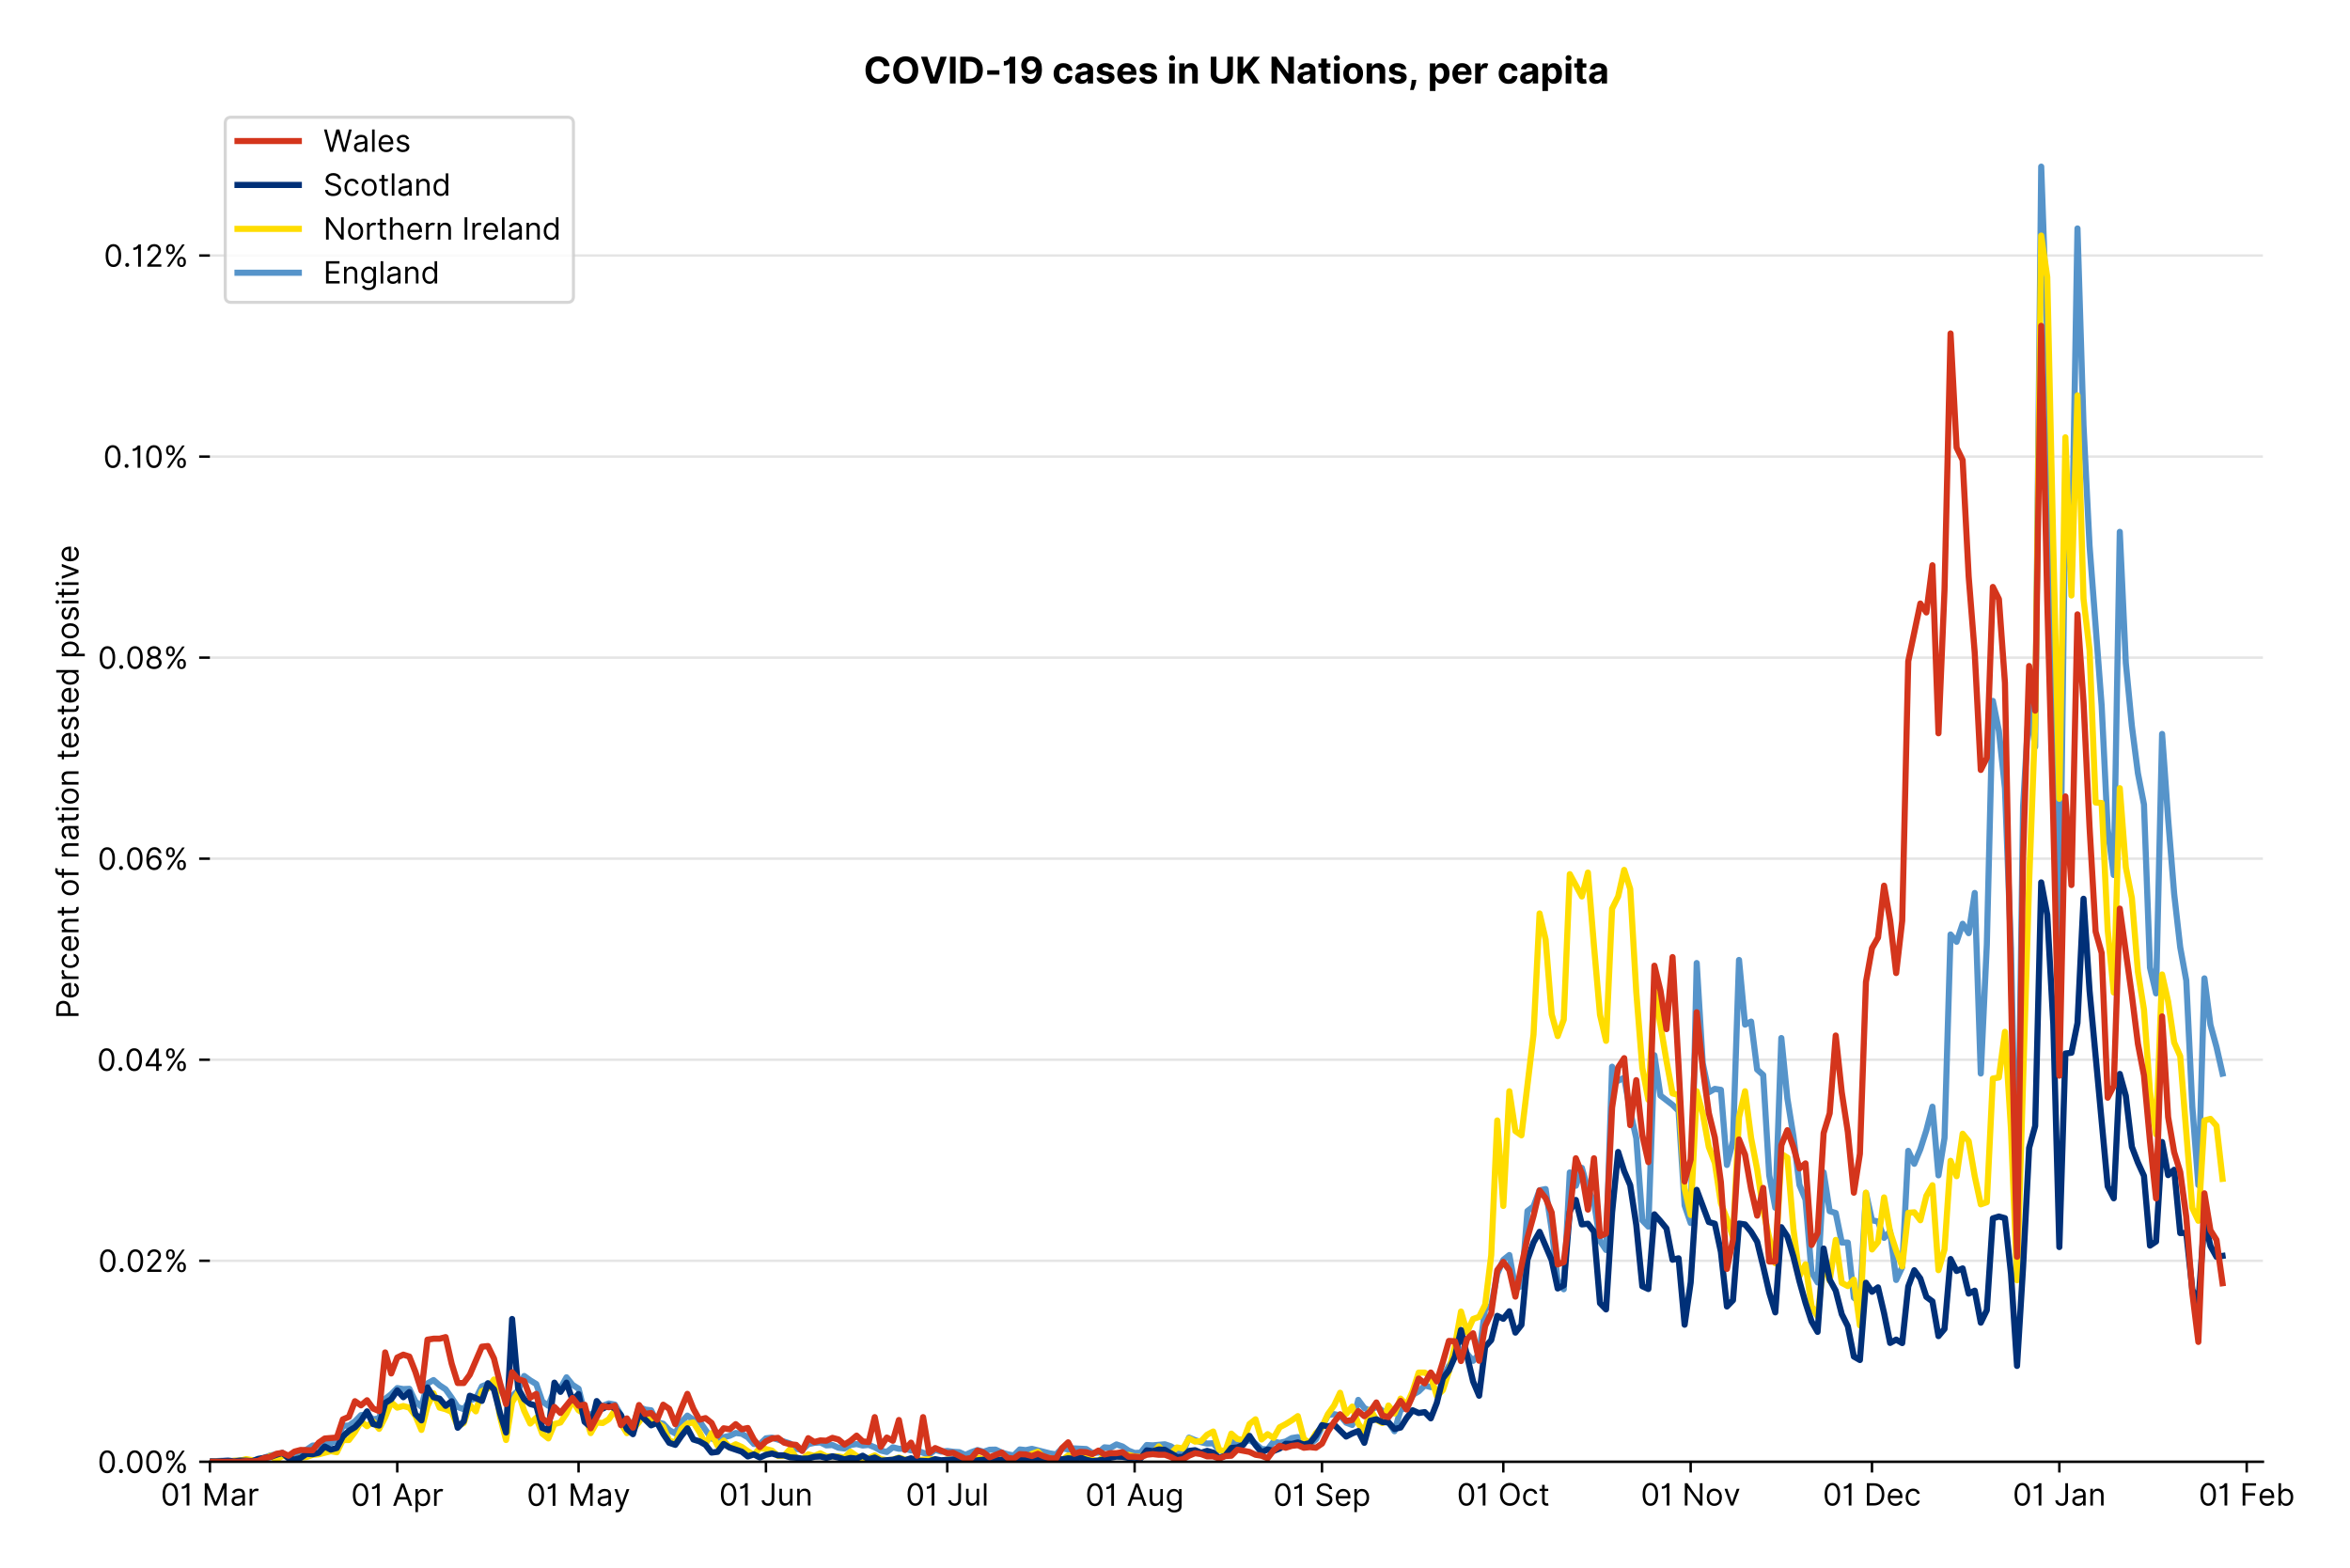 <?xml version="1.0" encoding="utf-8" standalone="no"?>
<!DOCTYPE svg PUBLIC "-//W3C//DTD SVG 1.1//EN"
  "http://www.w3.org/Graphics/SVG/1.1/DTD/svg11.dtd">
<!-- Created with matplotlib (https://matplotlib.org/) -->
<svg version="1.1" viewBox="0 0 766.47 511.276" xmlns="http://www.w3.org/2000/svg" xmlns:xlink="http://www.w3.org/1999/xlink">
 <defs>
  <style type="text/css">*{stroke-linecap:butt;stroke-linejoin:round;}</style>
 </defs>
 <g id="figure_1">
  <g id="patch_1">
   <path d="M 0 511.276 
L 766.47 511.276 
L 766.47 0 
L 0 0 
z
" style="fill:#ffffff;"/>
  </g>
  <g id="axes_1">
   <g id="patch_2">
    <path d="M 68.461 476.745 
L 738.061 476.745 
L 738.061 33.225 
L 68.461 33.225 
z
" style="fill:#ffffff;"/>
   </g>
   <g id="matplotlib.axis_1">
    <g id="xtick_1">
     <g id="line2d_1">
      <defs>
       <path d="M 0 0 
L 0 3.5 
" id="m304a960007" style="stroke:#000000;stroke-width:0.8;"/>
      </defs>
      <g>
       <use style="stroke:#000000;stroke-width:0.8;" x="68.461" xlink:href="#m304a960007" y="476.745"/>
      </g>
     </g>
     <g id="text_1">
      <!-- 01 Mar -->
      <g transform="translate(52.424 491.018)scale(0.1 -0.1)">
       <defs>
        <path d="M 31.25 -1 
Q 19.219 -1 12.594 8.766 
Q 5.969 18.531 5.969 36.359 
Q 5.969 54.047 12.641 63.875 
Q 19.312 73.719 31.25 73.719 
Q 43.188 73.719 49.859 63.875 
Q 56.531 54.047 56.531 36.359 
Q 56.531 18.531 49.906 8.766 
Q 43.297 -1 31.25 -1 
z
M 31.25 6.812 
Q 39.203 6.812 43.609 14.484 
Q 48.016 22.156 48.016 36.359 
Q 48.016 50.531 43.578 58.281 
Q 39.141 66.047 31.25 66.047 
Q 23.375 66.047 18.922 58.281 
Q 14.484 50.531 14.484 36.359 
Q 14.484 22.156 18.906 14.484 
Q 23.328 6.812 31.25 6.812 
z
" id="Inter-Regular-48"/>
        <path d="M 30.828 72.734 
L 30.828 0 
L 22.016 0 
L 22.016 59.938 
L 21.453 59.938 
Q 20.953 58.953 18.891 57.688 
Q 16.828 56.422 13.562 55.484 
Q 10.297 54.547 6.109 54.547 
L 6.109 61.938 
Q 10.328 61.938 13.422 63.453 
Q 16.516 64.984 18.594 67.047 
Q 20.672 69.109 21.75 70.766 
Q 22.828 72.438 23.016 72.734 
z
" id="Inter-Regular-49"/>
        <path id="Inter-Regular-32"/>
        <path d="M 8.812 72.734 
L 19.312 72.734 
L 44.031 12.359 
L 44.891 12.359 
L 69.609 72.734 
L 80.109 72.734 
L 80.109 0 
L 71.875 0 
L 71.875 55.25 
L 71.172 55.25 
L 48.438 0 
L 40.484 0 
L 17.75 55.25 
L 17.047 55.25 
L 17.047 0 
L 8.812 0 
z
" id="Inter-Regular-77"/>
        <path d="M 23.719 -1.281 
Q 18.531 -1.281 14.312 0.688 
Q 10.094 2.656 7.594 6.406 
Q 5.109 10.156 5.109 15.484 
Q 5.109 20.172 6.953 23.094 
Q 8.812 26.031 11.891 27.703 
Q 14.984 29.375 18.734 30.203 
Q 22.484 31.031 26.281 31.531 
Q 31.25 32.172 34.359 32.5 
Q 37.469 32.844 38.906 33.656 
Q 40.344 34.484 40.344 36.5 
L 40.344 36.797 
Q 40.344 42.047 37.484 44.953 
Q 34.625 47.875 28.844 47.875 
Q 22.828 47.875 19.422 45.234 
Q 16.016 42.609 14.625 39.625 
L 6.672 42.469 
Q 8.812 47.438 12.375 50.219 
Q 15.953 53.016 20.188 54.125 
Q 24.438 55.25 28.547 55.25 
Q 31.188 55.25 34.609 54.625 
Q 38.031 54.016 41.25 52.094 
Q 44.469 50.172 46.594 46.297 
Q 48.719 42.438 48.719 35.938 
L 48.719 0 
L 40.344 0 
L 40.344 7.391 
L 39.922 7.391 
Q 39.062 5.609 37.078 3.578 
Q 35.094 1.562 31.781 0.141 
Q 28.484 -1.281 23.719 -1.281 
z
M 25 6.25 
Q 29.969 6.25 33.391 8.203 
Q 36.828 10.156 38.578 13.234 
Q 40.344 16.328 40.344 19.75 
L 40.344 27.422 
Q 39.812 26.781 38.016 26.266 
Q 36.219 25.75 33.891 25.375 
Q 31.578 25 29.391 24.734 
Q 27.203 24.469 25.859 24.297 
Q 22.594 23.859 19.766 22.922 
Q 16.938 21.984 15.219 20.109 
Q 13.5 18.25 13.5 15.062 
Q 13.5 10.688 16.75 8.469 
Q 20 6.25 25 6.25 
z
" id="Inter-Regular-97"/>
        <path d="M 7.672 0 
L 7.672 54.547 
L 15.766 54.547 
L 15.766 46.312 
L 16.344 46.312 
Q 17.797 50.359 21.703 52.875 
Q 25.609 55.391 30.547 55.391 
Q 32.812 55.391 34.516 54.859 
Q 36.219 54.328 37.5 53.406 
L 34.656 46.312 
Q 33.766 46.766 32.578 47.031 
Q 31.391 47.297 29.828 47.297 
Q 23.859 47.297 19.953 43.656 
Q 16.047 40.016 16.047 34.516 
L 16.047 0 
z
" id="Inter-Regular-114"/>
       </defs>
       <use xlink:href="#Inter-Regular-48"/>
       <use x="62.5" xlink:href="#Inter-Regular-49"/>
       <use x="106.676" xlink:href="#Inter-Regular-32"/>
       <use x="134.801" xlink:href="#Inter-Regular-77"/>
       <use x="225.994" xlink:href="#Inter-Regular-97"/>
       <use x="282.386" xlink:href="#Inter-Regular-114"/>
      </g>
     </g>
    </g>
    <g id="xtick_2">
     <g id="line2d_2">
      <g>
       <use style="stroke:#000000;stroke-width:0.8;" x="129.57" xlink:href="#m304a960007" y="476.745"/>
      </g>
     </g>
     <g id="text_2">
      <!-- 01 Apr -->
      <g transform="translate(114.485 491.117)scale(0.1 -0.1)">
       <defs>
        <path d="M 11.797 0 
L 2.562 0 
L 29.266 72.734 
L 38.359 72.734 
L 65.062 0 
L 55.828 0 
L 48.516 20.594 
L 19.109 20.594 
z
M 21.875 28.406 
L 45.734 28.406 
L 34.094 61.219 
L 33.531 61.219 
z
" id="Inter-Regular-65"/>
        <path d="M 7.672 -20.453 
L 7.672 54.547 
L 15.766 54.547 
L 15.766 45.875 
L 16.766 45.875 
Q 17.688 47.297 19.328 49.516 
Q 20.984 51.734 24.094 53.484 
Q 27.203 55.25 32.531 55.25 
Q 39.422 55.25 44.672 51.797 
Q 49.938 48.359 52.875 42.031 
Q 55.828 35.719 55.828 27.125 
Q 55.828 18.469 52.875 12.125 
Q 49.938 5.781 44.703 2.312 
Q 39.484 -1.141 32.672 -1.141 
Q 27.422 -1.141 24.25 0.609 
Q 21.094 2.375 19.391 4.625 
Q 17.688 6.891 16.766 8.375 
L 16.047 8.375 
L 16.047 -20.453 
z
M 15.906 27.266 
Q 15.906 18 19.938 12.188 
Q 23.969 6.391 31.531 6.391 
Q 36.797 6.391 40.328 9.172 
Q 43.859 11.969 45.641 16.703 
Q 47.438 21.453 47.438 27.266 
Q 47.438 33.031 45.672 37.656 
Q 43.922 42.297 40.391 45.016 
Q 36.859 47.734 31.531 47.734 
Q 23.859 47.734 19.875 42.078 
Q 15.906 36.438 15.906 27.266 
z
" id="Inter-Regular-112"/>
       </defs>
       <use xlink:href="#Inter-Regular-48"/>
       <use x="62.5" xlink:href="#Inter-Regular-49"/>
       <use x="106.676" xlink:href="#Inter-Regular-32"/>
       <use x="134.801" xlink:href="#Inter-Regular-65"/>
       <use x="202.415" xlink:href="#Inter-Regular-112"/>
       <use x="263.352" xlink:href="#Inter-Regular-114"/>
      </g>
     </g>
    </g>
    <g id="xtick_3">
     <g id="line2d_3">
      <g>
       <use style="stroke:#000000;stroke-width:0.8;" x="188.709" xlink:href="#m304a960007" y="476.745"/>
      </g>
     </g>
     <g id="text_3">
      <!-- 01 May -->
      <g transform="translate(171.806 491.117)scale(0.1 -0.1)">
       <defs>
        <path d="M 12.781 -21.172 
Q 10.656 -21.172 8.984 -20.828 
Q 7.312 -20.484 6.672 -20.172 
L 8.812 -12.781 
Q 13.391 -13.953 16.453 -12.719 
Q 19.531 -11.5 21.734 -5.391 
L 23.578 -0.281 
L 3.406 54.547 
L 12.5 54.547 
L 27.562 11.078 
L 28.125 11.078 
L 43.188 54.547 
L 52.281 54.547 
L 28.844 -8.812 
Q 24.219 -21.172 12.781 -21.172 
z
" id="Inter-Regular-121"/>
       </defs>
       <use xlink:href="#Inter-Regular-48"/>
       <use x="62.5" xlink:href="#Inter-Regular-49"/>
       <use x="106.676" xlink:href="#Inter-Regular-32"/>
       <use x="134.801" xlink:href="#Inter-Regular-77"/>
       <use x="225.994" xlink:href="#Inter-Regular-97"/>
       <use x="282.386" xlink:href="#Inter-Regular-121"/>
      </g>
     </g>
    </g>
    <g id="xtick_4">
     <g id="line2d_4">
      <g>
       <use style="stroke:#000000;stroke-width:0.8;" x="249.818" xlink:href="#m304a960007" y="476.745"/>
      </g>
     </g>
     <g id="text_4">
      <!-- 01 Jun -->
      <g transform="translate(234.534 491.018)scale(0.1 -0.1)">
       <defs>
        <path d="M 36.656 72.734 
L 45.453 72.734 
L 45.453 20.734 
Q 45.453 10.266 39.828 4.625 
Q 34.203 -1 24.719 -1 
Q 18.75 -1 14.094 1.188 
Q 9.453 3.375 6.781 7.422 
Q 4.125 11.469 4.125 17.047 
L 12.781 17.047 
Q 12.781 12.422 16.156 9.609 
Q 19.531 6.812 24.719 6.812 
Q 30.438 6.812 33.547 10.375 
Q 36.656 13.953 36.656 20.734 
z
" id="Inter-Regular-74"/>
        <path d="M 42.047 22.297 
L 42.047 54.547 
L 50.422 54.547 
L 50.422 0 
L 42.047 0 
L 42.047 9.234 
L 41.484 9.234 
Q 39.562 5.078 35.516 2.188 
Q 31.469 -0.703 25.281 -0.703 
Q 17.609 -0.703 12.641 4.375 
Q 7.672 9.453 7.672 19.891 
L 7.672 54.547 
L 16.047 54.547 
L 16.047 20.453 
Q 16.047 14.484 19.406 10.938 
Q 22.766 7.391 27.984 7.391 
Q 31.109 7.391 34.359 8.984 
Q 37.609 10.578 39.828 13.875 
Q 42.047 17.188 42.047 22.297 
z
" id="Inter-Regular-117"/>
        <path d="M 16.047 32.812 
L 16.047 0 
L 7.672 0 
L 7.672 54.547 
L 15.766 54.547 
L 15.766 46.016 
L 16.484 46.016 
Q 18.391 50.172 22.297 52.703 
Q 26.203 55.25 32.391 55.25 
Q 40.656 55.25 45.75 50.172 
Q 50.859 45.094 50.859 34.656 
L 50.859 0 
L 42.469 0 
L 42.469 34.094 
Q 42.469 40.516 39.125 44.125 
Q 35.797 47.734 29.969 47.734 
Q 23.969 47.734 20 43.844 
Q 16.047 39.953 16.047 32.812 
z
" id="Inter-Regular-110"/>
       </defs>
       <use xlink:href="#Inter-Regular-48"/>
       <use x="62.5" xlink:href="#Inter-Regular-49"/>
       <use x="106.676" xlink:href="#Inter-Regular-32"/>
       <use x="134.801" xlink:href="#Inter-Regular-74"/>
       <use x="189.063" xlink:href="#Inter-Regular-117"/>
       <use x="247.159" xlink:href="#Inter-Regular-110"/>
      </g>
     </g>
    </g>
    <g id="xtick_5">
     <g id="line2d_5">
      <g>
       <use style="stroke:#000000;stroke-width:0.8;" x="308.957" xlink:href="#m304a960007" y="476.745"/>
      </g>
     </g>
     <g id="text_5">
      <!-- 01 Jul -->
      <g transform="translate(295.413 491.018)scale(0.1 -0.1)">
       <defs>
        <path d="M 16.047 72.734 
L 16.047 0 
L 7.672 0 
L 7.672 72.734 
z
" id="Inter-Regular-108"/>
       </defs>
       <use xlink:href="#Inter-Regular-48"/>
       <use x="62.5" xlink:href="#Inter-Regular-49"/>
       <use x="106.676" xlink:href="#Inter-Regular-32"/>
       <use x="134.801" xlink:href="#Inter-Regular-74"/>
       <use x="189.063" xlink:href="#Inter-Regular-117"/>
       <use x="247.159" xlink:href="#Inter-Regular-108"/>
      </g>
     </g>
    </g>
    <g id="xtick_6">
     <g id="line2d_6">
      <g>
       <use style="stroke:#000000;stroke-width:0.8;" x="370.066" xlink:href="#m304a960007" y="476.745"/>
      </g>
     </g>
     <g id="text_6">
      <!-- 01 Aug -->
      <g transform="translate(353.994 491.117)scale(0.1 -0.1)">
       <defs>
        <path d="M 29.688 -21.594 
Q 20.562 -21.594 15.25 -18.266 
Q 9.938 -14.953 7.391 -10.656 
L 14.062 -5.969 
Q 15.203 -7.453 16.938 -9.391 
Q 18.688 -11.328 21.719 -12.766 
Q 24.75 -14.203 29.688 -14.203 
Q 36.297 -14.203 40.594 -11 
Q 44.891 -7.812 44.891 -1 
L 44.891 10.078 
L 44.172 10.078 
Q 43.25 8.594 41.562 6.406 
Q 39.875 4.219 36.734 2.531 
Q 33.594 0.859 28.266 0.859 
Q 21.656 0.859 16.422 3.984 
Q 11.188 7.109 8.141 13.062 
Q 5.109 19.031 5.109 27.562 
Q 5.109 35.938 8.062 42.172 
Q 11.016 48.406 16.266 51.828 
Q 21.516 55.25 28.406 55.25 
Q 33.734 55.25 36.875 53.484 
Q 40.016 51.734 41.703 49.516 
Q 43.391 47.297 44.312 45.875 
L 45.172 45.875 
L 45.172 54.547 
L 53.266 54.547 
L 53.266 -1.562 
Q 53.266 -8.594 50.078 -13.016 
Q 46.906 -17.438 41.562 -19.516 
Q 36.219 -21.594 29.688 -21.594 
z
M 29.406 8.375 
Q 36.969 8.375 41 13.5 
Q 45.031 18.641 45.031 27.703 
Q 45.031 36.547 41.047 42.141 
Q 37.078 47.734 29.406 47.734 
Q 24.078 47.734 20.547 45.031 
Q 17.016 42.328 15.25 37.781 
Q 13.5 33.234 13.5 27.703 
Q 13.5 19.172 17.5 13.766 
Q 21.516 8.375 29.406 8.375 
z
" id="Inter-Regular-103"/>
       </defs>
       <use xlink:href="#Inter-Regular-48"/>
       <use x="62.5" xlink:href="#Inter-Regular-49"/>
       <use x="106.676" xlink:href="#Inter-Regular-32"/>
       <use x="134.801" xlink:href="#Inter-Regular-65"/>
       <use x="202.415" xlink:href="#Inter-Regular-117"/>
       <use x="260.511" xlink:href="#Inter-Regular-103"/>
      </g>
     </g>
    </g>
    <g id="xtick_7">
     <g id="line2d_7">
      <g>
       <use style="stroke:#000000;stroke-width:0.8;" x="431.176" xlink:href="#m304a960007" y="476.745"/>
      </g>
     </g>
     <g id="text_7">
      <!-- 01 Sep -->
      <g transform="translate(415.288 491.117)scale(0.1 -0.1)">
       <defs>
        <path d="M 48.578 54.547 
Q 47.938 59.938 43.391 62.922 
Q 38.844 65.906 32.25 65.906 
Q 25 65.906 20.594 62.484 
Q 16.188 59.062 16.188 53.828 
Q 16.188 49.922 18.578 47.531 
Q 20.984 45.141 24.266 43.797 
Q 27.562 42.469 30.25 41.766 
L 37.641 39.766 
Q 40.484 39.031 43.984 37.719 
Q 47.484 36.406 50.688 34.141 
Q 53.906 31.891 56 28.375 
Q 58.094 24.859 58.094 19.75 
Q 58.094 13.844 55.016 9.078 
Q 51.953 4.328 46.078 1.516 
Q 40.203 -1.281 31.812 -1.281 
Q 20.094 -1.281 13.203 4.25 
Q 6.328 9.797 5.688 18.75 
L 14.781 18.75 
Q 15.125 14.625 17.562 11.938 
Q 20 9.266 23.734 7.969 
Q 27.484 6.672 31.812 6.672 
Q 36.859 6.672 40.875 8.328 
Q 44.891 9.984 47.234 12.938 
Q 49.578 15.906 49.578 19.891 
Q 49.578 23.516 47.547 25.781 
Q 45.531 28.047 42.219 29.469 
Q 38.922 30.891 35.094 31.953 
L 26.141 34.516 
Q 17.609 36.969 12.641 41.516 
Q 7.672 46.062 7.672 53.406 
Q 7.672 59.516 10.984 64.078 
Q 14.312 68.641 19.938 71.172 
Q 25.562 73.719 32.531 73.719 
Q 39.562 73.719 45.031 71.219 
Q 50.5 68.719 53.703 64.375 
Q 56.922 60.047 57.109 54.547 
z
" id="Inter-Regular-83"/>
        <path d="M 30.547 -1.141 
Q 22.656 -1.141 16.953 2.359 
Q 11.266 5.859 8.188 12.156 
Q 5.109 18.469 5.109 26.844 
Q 5.109 35.234 8.188 41.641 
Q 11.266 48.047 16.781 51.641 
Q 22.297 55.25 29.688 55.25 
Q 33.953 55.25 38.109 53.828 
Q 42.266 52.422 45.672 49.234 
Q 49.078 46.062 51.094 40.844 
Q 53.125 35.625 53.125 27.984 
L 53.125 24.438 
L 13.531 24.438 
Q 13.812 15.703 18.484 11.047 
Q 23.156 6.391 30.547 6.391 
Q 35.484 6.391 39.031 8.516 
Q 42.578 10.656 44.172 14.922 
L 52.281 12.641 
Q 50.359 6.469 44.594 2.656 
Q 38.844 -1.141 30.547 -1.141 
z
M 13.531 31.672 
L 44.609 31.672 
Q 44.609 38.594 40.547 43.156 
Q 36.5 47.734 29.688 47.734 
Q 24.891 47.734 21.375 45.484 
Q 17.859 43.25 15.828 39.578 
Q 13.812 35.906 13.531 31.672 
z
" id="Inter-Regular-101"/>
       </defs>
       <use xlink:href="#Inter-Regular-48"/>
       <use x="62.5" xlink:href="#Inter-Regular-49"/>
       <use x="106.676" xlink:href="#Inter-Regular-32"/>
       <use x="134.801" xlink:href="#Inter-Regular-83"/>
       <use x="198.58" xlink:href="#Inter-Regular-101"/>
       <use x="256.818" xlink:href="#Inter-Regular-112"/>
      </g>
     </g>
    </g>
    <g id="xtick_8">
     <g id="line2d_8">
      <g>
       <use style="stroke:#000000;stroke-width:0.8;" x="490.314" xlink:href="#m304a960007" y="476.745"/>
      </g>
     </g>
     <g id="text_8">
      <!-- 01 Oct -->
      <g transform="translate(475.158 491.018)scale(0.1 -0.1)">
       <defs>
        <path d="M 70.172 36.359 
Q 70.172 24.859 66.016 16.469 
Q 61.859 8.094 54.609 3.547 
Q 47.375 -1 38.062 -1 
Q 28.766 -1 21.516 3.547 
Q 14.281 8.094 10.125 16.469 
Q 5.969 24.859 5.969 36.359 
Q 5.969 47.875 10.125 56.25 
Q 14.281 64.625 21.516 69.172 
Q 28.766 73.719 38.062 73.719 
Q 47.375 73.719 54.609 69.172 
Q 61.859 64.625 66.016 56.25 
Q 70.172 47.875 70.172 36.359 
z
M 61.656 36.359 
Q 61.656 45.812 58.5 52.312 
Q 55.359 58.812 50.016 62.141 
Q 44.672 65.484 38.062 65.484 
Q 31.469 65.484 26.125 62.141 
Q 20.781 58.812 17.625 52.312 
Q 14.484 45.812 14.484 36.359 
Q 14.484 26.922 17.625 20.422 
Q 20.781 13.922 26.125 10.578 
Q 31.469 7.25 38.062 7.25 
Q 44.672 7.25 50.016 10.578 
Q 55.359 13.922 58.5 20.422 
Q 61.656 26.922 61.656 36.359 
z
" id="Inter-Regular-79"/>
        <path d="M 29.828 -1.141 
Q 22.156 -1.141 16.609 2.484 
Q 11.078 6.109 8.094 12.469 
Q 5.109 18.828 5.109 26.984 
Q 5.109 35.297 8.188 41.672 
Q 11.266 48.047 16.781 51.641 
Q 22.297 55.25 29.688 55.25 
Q 35.438 55.25 40.047 53.125 
Q 44.672 51 47.609 47.156 
Q 50.562 43.328 51.281 38.203 
L 42.906 38.203 
Q 41.938 41.938 38.656 44.828 
Q 35.375 47.734 29.828 47.734 
Q 22.484 47.734 17.984 42.141 
Q 13.5 36.547 13.5 27.266 
Q 13.5 17.797 17.938 12.094 
Q 22.375 6.391 29.828 6.391 
Q 34.734 6.391 38.234 8.906 
Q 41.734 11.438 42.906 15.906 
L 51.281 15.906 
Q 50.562 11.078 47.781 7.219 
Q 45 3.375 40.438 1.109 
Q 35.875 -1.141 29.828 -1.141 
z
" id="Inter-Regular-99"/>
        <path d="M 31.391 54.547 
L 31.391 47.438 
L 19.75 47.438 
L 19.75 15.625 
Q 19.75 12.078 20.797 10.312 
Q 21.844 8.562 23.484 7.969 
Q 25.141 7.391 26.984 7.391 
Q 28.375 7.391 29.266 7.547 
Q 30.156 7.703 30.688 7.812 
L 32.391 0.281 
Q 31.531 -0.031 30 -0.359 
Q 28.484 -0.703 26.141 -0.703 
Q 22.594 -0.703 19.188 0.812 
Q 15.797 2.344 13.578 5.469 
Q 11.359 8.594 11.359 13.359 
L 11.359 47.438 
L 3.125 47.438 
L 3.125 54.547 
L 11.359 54.547 
L 11.359 67.609 
L 19.75 67.609 
L 19.75 54.547 
z
" id="Inter-Regular-116"/>
       </defs>
       <use xlink:href="#Inter-Regular-48"/>
       <use x="62.5" xlink:href="#Inter-Regular-49"/>
       <use x="106.676" xlink:href="#Inter-Regular-32"/>
       <use x="134.801" xlink:href="#Inter-Regular-79"/>
       <use x="210.938" xlink:href="#Inter-Regular-99"/>
       <use x="266.761" xlink:href="#Inter-Regular-116"/>
      </g>
     </g>
    </g>
    <g id="xtick_9">
     <g id="line2d_9">
      <g>
       <use style="stroke:#000000;stroke-width:0.8;" x="551.423" xlink:href="#m304a960007" y="476.745"/>
      </g>
     </g>
     <g id="text_9">
      <!-- 01 Nov -->
      <g transform="translate(535.152 491.018)scale(0.1 -0.1)">
       <defs>
        <path d="M 66.484 72.734 
L 66.484 0 
L 57.953 0 
L 18.328 57.109 
L 17.609 57.109 
L 17.609 0 
L 8.812 0 
L 8.812 72.734 
L 17.328 72.734 
L 57.109 15.484 
L 57.812 15.484 
L 57.812 72.734 
z
" id="Inter-Regular-78"/>
        <path d="M 29.828 -1.141 
Q 22.438 -1.141 16.875 2.375 
Q 11.328 5.891 8.219 12.203 
Q 5.109 18.531 5.109 26.984 
Q 5.109 35.516 8.219 41.859 
Q 11.328 48.219 16.875 51.734 
Q 22.438 55.25 29.828 55.25 
Q 37.219 55.25 42.766 51.734 
Q 48.328 48.219 51.438 41.859 
Q 54.547 35.516 54.547 26.984 
Q 54.547 18.531 51.438 12.203 
Q 48.328 5.891 42.766 2.375 
Q 37.219 -1.141 29.828 -1.141 
z
M 29.828 6.391 
Q 35.438 6.391 39.062 9.266 
Q 42.688 12.141 44.422 16.828 
Q 46.172 21.516 46.172 26.984 
Q 46.172 32.453 44.422 37.172 
Q 42.688 41.906 39.062 44.812 
Q 35.438 47.734 29.828 47.734 
Q 24.219 47.734 20.594 44.812 
Q 16.969 41.906 15.234 37.172 
Q 13.5 32.453 13.5 26.984 
Q 13.5 21.516 15.234 16.828 
Q 16.969 12.141 20.594 9.266 
Q 24.219 6.391 29.828 6.391 
z
" id="Inter-Regular-111"/>
        <path d="M 52.281 54.547 
L 32.109 0 
L 23.578 0 
L 3.406 54.547 
L 12.5 54.547 
L 27.562 11.078 
L 28.125 11.078 
L 43.188 54.547 
z
" id="Inter-Regular-118"/>
       </defs>
       <use xlink:href="#Inter-Regular-48"/>
       <use x="62.5" xlink:href="#Inter-Regular-49"/>
       <use x="106.676" xlink:href="#Inter-Regular-32"/>
       <use x="134.801" xlink:href="#Inter-Regular-78"/>
       <use x="210.085" xlink:href="#Inter-Regular-111"/>
       <use x="269.744" xlink:href="#Inter-Regular-118"/>
      </g>
     </g>
    </g>
    <g id="xtick_10">
     <g id="line2d_10">
      <g>
       <use style="stroke:#000000;stroke-width:0.8;" x="610.562" xlink:href="#m304a960007" y="476.745"/>
      </g>
     </g>
     <g id="text_10">
      <!-- 01 Dec -->
      <g transform="translate(594.525 491.018)scale(0.1 -0.1)">
       <defs>
        <path d="M 31.25 0 
L 8.812 0 
L 8.812 72.734 
L 32.25 72.734 
Q 42.828 72.734 50.359 68.375 
Q 57.891 64.031 61.891 55.906 
Q 65.906 47.797 65.906 36.5 
Q 65.906 25.141 61.859 16.953 
Q 57.812 8.766 50.062 4.375 
Q 42.328 0 31.25 0 
z
M 17.609 7.812 
L 30.688 7.812 
Q 44.219 7.812 50.797 15.5 
Q 57.391 23.188 57.391 36.5 
Q 57.391 49.719 50.922 57.312 
Q 44.469 64.922 31.672 64.922 
L 17.609 64.922 
z
" id="Inter-Regular-68"/>
       </defs>
       <use xlink:href="#Inter-Regular-48"/>
       <use x="62.5" xlink:href="#Inter-Regular-49"/>
       <use x="106.676" xlink:href="#Inter-Regular-32"/>
       <use x="134.801" xlink:href="#Inter-Regular-68"/>
       <use x="206.676" xlink:href="#Inter-Regular-101"/>
       <use x="264.915" xlink:href="#Inter-Regular-99"/>
      </g>
     </g>
    </g>
    <g id="xtick_11">
     <g id="line2d_11">
      <g>
       <use style="stroke:#000000;stroke-width:0.8;" x="671.671" xlink:href="#m304a960007" y="476.745"/>
      </g>
     </g>
     <g id="text_11">
      <!-- 01 Jan -->
      <g transform="translate(656.472 491.018)scale(0.1 -0.1)">
       <use xlink:href="#Inter-Regular-48"/>
       <use x="62.5" xlink:href="#Inter-Regular-49"/>
       <use x="106.676" xlink:href="#Inter-Regular-32"/>
       <use x="134.801" xlink:href="#Inter-Regular-74"/>
       <use x="189.063" xlink:href="#Inter-Regular-97"/>
       <use x="245.455" xlink:href="#Inter-Regular-110"/>
      </g>
     </g>
    </g>
    <g id="xtick_12">
     <g id="line2d_12">
      <g>
       <use style="stroke:#000000;stroke-width:0.8;" x="732.781" xlink:href="#m304a960007" y="476.745"/>
      </g>
     </g>
     <g id="text_12">
      <!-- 01 Feb -->
      <g transform="translate(717.092 491.018)scale(0.1 -0.1)">
       <defs>
        <path d="M 8.812 0 
L 8.812 72.734 
L 52.422 72.734 
L 52.422 64.922 
L 17.609 64.922 
L 17.609 40.344 
L 49.156 40.344 
L 49.156 32.531 
L 17.609 32.531 
L 17.609 0 
z
" id="Inter-Regular-70"/>
        <path d="M 8.812 0 
L 8.812 72.734 
L 17.188 72.734 
L 17.188 45.875 
L 17.906 45.875 
Q 18.828 47.297 20.469 49.516 
Q 22.125 51.734 25.234 53.484 
Q 28.344 55.25 33.672 55.25 
Q 40.562 55.25 45.812 51.797 
Q 51.062 48.359 54.016 42.031 
Q 56.969 35.719 56.969 27.125 
Q 56.969 18.469 54.016 12.125 
Q 51.062 5.781 45.844 2.312 
Q 40.625 -1.141 33.812 -1.141 
Q 28.547 -1.141 25.391 0.609 
Q 22.234 2.375 20.531 4.625 
Q 18.828 6.891 17.906 8.375 
L 16.906 8.375 
L 16.906 0 
z
M 17.047 27.266 
Q 17.047 18 21.078 12.188 
Q 25.109 6.391 32.672 6.391 
Q 37.922 6.391 41.453 9.172 
Q 45 11.969 46.781 16.703 
Q 48.578 21.453 48.578 27.266 
Q 48.578 33.031 46.812 37.656 
Q 45.062 42.297 41.531 45.016 
Q 38 47.734 32.672 47.734 
Q 25 47.734 21.016 42.078 
Q 17.047 36.438 17.047 27.266 
z
" id="Inter-Regular-98"/>
       </defs>
       <use xlink:href="#Inter-Regular-48"/>
       <use x="62.5" xlink:href="#Inter-Regular-49"/>
       <use x="106.676" xlink:href="#Inter-Regular-32"/>
       <use x="134.801" xlink:href="#Inter-Regular-70"/>
       <use x="193.466" xlink:href="#Inter-Regular-101"/>
       <use x="251.705" xlink:href="#Inter-Regular-98"/>
      </g>
     </g>
    </g>
   </g>
   <g id="matplotlib.axis_2">
    <g id="ytick_1">
     <g id="line2d_13">
      <path clip-path="url(#pbc86844d63)" d="M 68.461 476.745 
L 738.061 476.745 
" style="fill:none;stroke:#e5e5e5;stroke-linecap:square;stroke-width:0.8;"/>
     </g>
     <g id="line2d_14">
      <defs>
       <path d="M 0 0 
L -3.5 0 
" id="mae5676de43" style="stroke:#000000;stroke-width:0.8;"/>
      </defs>
      <g>
       <use style="stroke:#000000;stroke-width:0.8;" x="68.461" xlink:href="#mae5676de43" y="476.745"/>
      </g>
     </g>
     <g id="text_13">
      <!-- 0.00% -->
      <g transform="translate(31.83 480.382)scale(0.1 -0.1)">
       <defs>
        <path d="M 13.781 -0.562 
Q 11.156 -0.562 9.266 1.312 
Q 7.391 3.203 7.391 5.828 
Q 7.391 8.453 9.266 10.328 
Q 11.156 12.219 13.781 12.219 
Q 16.406 12.219 18.281 10.328 
Q 20.172 8.453 20.172 5.828 
Q 20.172 3.203 18.281 1.312 
Q 16.406 -0.562 13.781 -0.562 
z
" id="Inter-Regular-46"/>
        <path d="M 44.609 13.641 
L 44.609 17.469 
Q 44.609 21.453 46.25 24.766 
Q 47.906 28.094 51.078 30.094 
Q 54.266 32.109 58.812 32.109 
Q 63.422 32.109 66.547 30.094 
Q 69.672 28.094 71.266 24.766 
Q 72.875 21.453 72.875 17.469 
L 72.875 13.641 
Q 72.875 9.656 71.25 6.328 
Q 69.641 3.016 66.5 1 
Q 63.359 -1 58.812 -1 
Q 54.188 -1 51.031 1 
Q 47.875 3.016 46.234 6.328 
Q 44.609 9.656 44.609 13.641 
z
M 8.375 55.25 
L 8.375 59.094 
Q 8.375 63.062 10.031 66.375 
Q 11.688 69.703 14.859 71.703 
Q 18.047 73.719 22.594 73.719 
Q 27.203 73.719 30.328 71.703 
Q 33.453 69.703 35.047 66.375 
Q 36.656 63.062 36.656 59.094 
L 36.656 55.25 
Q 36.656 51.281 35.031 47.953 
Q 33.422 44.641 30.266 42.625 
Q 27.125 40.625 22.594 40.625 
Q 17.969 40.625 14.812 42.625 
Q 11.656 44.641 10.016 47.953 
Q 8.375 51.281 8.375 55.25 
z
M 11.078 0 
L 61.078 72.734 
L 69.172 72.734 
L 19.172 0 
z
M 51.844 17.469 
L 51.844 13.641 
Q 51.844 10.328 53.406 7.719 
Q 54.969 5.109 58.812 5.109 
Q 62.531 5.109 64.078 7.719 
Q 65.625 10.328 65.625 13.641 
L 65.625 17.469 
Q 65.625 20.781 64.125 23.391 
Q 62.641 26 58.812 26 
Q 55.078 26 53.453 23.391 
Q 51.844 20.781 51.844 17.469 
z
M 15.625 59.094 
L 15.625 55.25 
Q 15.625 51.953 17.188 49.344 
Q 18.75 46.734 22.594 46.734 
Q 26.312 46.734 27.859 49.344 
Q 29.406 51.953 29.406 55.25 
L 29.406 59.094 
Q 29.406 62.391 27.906 65 
Q 26.422 67.609 22.594 67.609 
Q 18.859 67.609 17.234 65 
Q 15.625 62.391 15.625 59.094 
z
" id="Inter-Regular-37"/>
       </defs>
       <use xlink:href="#Inter-Regular-48"/>
       <use x="62.5" xlink:href="#Inter-Regular-46"/>
       <use x="90.057" xlink:href="#Inter-Regular-48"/>
       <use x="152.557" xlink:href="#Inter-Regular-48"/>
       <use x="215.057" xlink:href="#Inter-Regular-37"/>
      </g>
     </g>
    </g>
    <g id="ytick_2">
     <g id="line2d_15">
      <path clip-path="url(#pbc86844d63)" d="M 68.461 411.179 
L 738.061 411.179 
" style="fill:none;stroke:#e5e5e5;stroke-linecap:square;stroke-width:0.8;"/>
     </g>
     <g id="line2d_16">
      <g>
       <use style="stroke:#000000;stroke-width:0.8;" x="68.461" xlink:href="#mae5676de43" y="411.179"/>
      </g>
     </g>
     <g id="text_14">
      <!-- 0.02% -->
      <g transform="translate(32.028 414.816)scale(0.1 -0.1)">
       <defs>
        <path d="M 7.531 0 
L 7.531 6.391 
L 31.531 32.672 
Q 35.766 37.281 38.5 40.703 
Q 41.234 44.141 42.562 47.172 
Q 43.891 50.219 43.891 53.547 
Q 43.891 59.297 39.891 62.672 
Q 35.906 66.047 29.969 66.047 
Q 23.656 66.047 19.922 62.266 
Q 16.188 58.484 16.188 52.266 
L 7.812 52.266 
Q 7.812 58.672 10.75 63.5 
Q 13.703 68.328 18.797 71.016 
Q 23.906 73.719 30.25 73.719 
Q 36.656 73.719 41.578 71.016 
Q 46.516 68.328 49.312 63.734 
Q 52.125 59.156 52.125 53.547 
Q 52.125 49.531 50.688 45.719 
Q 49.25 41.906 45.719 37.234 
Q 42.188 32.562 35.938 25.859 
L 19.609 8.375 
L 19.609 7.812 
L 53.406 7.812 
L 53.406 0 
z
" id="Inter-Regular-50"/>
       </defs>
       <use xlink:href="#Inter-Regular-48"/>
       <use x="62.5" xlink:href="#Inter-Regular-46"/>
       <use x="90.057" xlink:href="#Inter-Regular-48"/>
       <use x="152.557" xlink:href="#Inter-Regular-50"/>
       <use x="213.068" xlink:href="#Inter-Regular-37"/>
      </g>
     </g>
    </g>
    <g id="ytick_3">
     <g id="line2d_17">
      <path clip-path="url(#pbc86844d63)" d="M 68.461 345.613 
L 738.061 345.613 
" style="fill:none;stroke:#e5e5e5;stroke-linecap:square;stroke-width:0.8;"/>
     </g>
     <g id="line2d_18">
      <g>
       <use style="stroke:#000000;stroke-width:0.8;" x="68.461" xlink:href="#mae5676de43" y="345.613"/>
      </g>
     </g>
     <g id="text_15">
      <!-- 0.04% -->
      <g transform="translate(31.659 349.249)scale(0.1 -0.1)">
       <defs>
        <path d="M 5.828 14.922 
L 5.828 22.156 
L 37.781 72.734 
L 48.438 72.734 
L 48.438 22.734 
L 58.375 22.734 
L 58.375 14.922 
L 48.438 14.922 
L 48.438 0 
L 40.062 0 
L 40.062 14.922 
z
M 40.062 22.734 
L 40.062 61.5 
L 39.484 61.5 
L 15.344 23.297 
L 15.344 22.734 
z
" id="Inter-Regular-52"/>
       </defs>
       <use xlink:href="#Inter-Regular-48"/>
       <use x="62.5" xlink:href="#Inter-Regular-46"/>
       <use x="90.057" xlink:href="#Inter-Regular-48"/>
       <use x="152.557" xlink:href="#Inter-Regular-52"/>
       <use x="216.761" xlink:href="#Inter-Regular-37"/>
      </g>
     </g>
    </g>
    <g id="ytick_4">
     <g id="line2d_19">
      <path clip-path="url(#pbc86844d63)" d="M 68.461 280.046 
L 738.061 280.046 
" style="fill:none;stroke:#e5e5e5;stroke-linecap:square;stroke-width:0.8;"/>
     </g>
     <g id="line2d_20">
      <g>
       <use style="stroke:#000000;stroke-width:0.8;" x="68.461" xlink:href="#mae5676de43" y="280.046"/>
      </g>
     </g>
     <g id="text_16">
      <!-- 0.06% -->
      <g transform="translate(31.844 283.683)scale(0.1 -0.1)">
       <defs>
        <path d="M 31.672 -1 
Q 27.203 -0.922 22.719 0.703 
Q 18.25 2.344 14.562 6.234 
Q 10.875 10.125 8.625 16.781 
Q 6.391 23.438 6.391 33.516 
Q 6.391 52.906 13.453 63.375 
Q 20.531 73.859 32.812 73.859 
Q 41.969 73.859 48.016 68.5 
Q 54.078 63.141 55.406 54.547 
L 46.734 54.547 
Q 45.531 59.547 42.047 62.797 
Q 38.562 66.047 32.812 66.047 
Q 24.359 66.047 19.516 58.672 
Q 14.672 51.312 14.625 37.922 
L 15.203 37.922 
Q 18.188 42.438 22.828 45 
Q 27.484 47.578 33.094 47.578 
Q 39.344 47.578 44.531 44.469 
Q 49.719 41.375 52.844 35.922 
Q 55.969 30.469 55.969 23.438 
Q 55.969 16.688 52.953 11.094 
Q 49.938 5.5 44.484 2.219 
Q 39.031 -1.062 31.672 -1 
z
M 31.672 6.812 
Q 36.156 6.812 39.719 9.047 
Q 43.297 11.297 45.359 15.062 
Q 47.438 18.828 47.438 23.438 
Q 47.438 27.953 45.438 31.656 
Q 43.438 35.375 39.938 37.562 
Q 36.438 39.766 31.969 39.766 
Q 27.453 39.766 23.828 37.453 
Q 20.203 35.156 18.078 31.406 
Q 15.953 27.656 15.906 23.297 
Q 15.906 18.969 17.953 15.203 
Q 20 11.438 23.562 9.125 
Q 27.125 6.812 31.672 6.812 
z
" id="Inter-Regular-54"/>
       </defs>
       <use xlink:href="#Inter-Regular-48"/>
       <use x="62.5" xlink:href="#Inter-Regular-46"/>
       <use x="90.057" xlink:href="#Inter-Regular-48"/>
       <use x="152.557" xlink:href="#Inter-Regular-54"/>
       <use x="214.915" xlink:href="#Inter-Regular-37"/>
      </g>
     </g>
    </g>
    <g id="ytick_5">
     <g id="line2d_21">
      <path clip-path="url(#pbc86844d63)" d="M 68.461 214.48 
L 738.061 214.48 
" style="fill:none;stroke:#e5e5e5;stroke-linecap:square;stroke-width:0.8;"/>
     </g>
     <g id="line2d_22">
      <g>
       <use style="stroke:#000000;stroke-width:0.8;" x="68.461" xlink:href="#mae5676de43" y="214.48"/>
      </g>
     </g>
     <g id="text_17">
      <!-- 0.08% -->
      <g transform="translate(31.914 218.117)scale(0.1 -0.1)">
       <defs>
        <path d="M 30.828 -1 
Q 23.516 -1 17.922 1.609 
Q 12.328 4.219 9.203 8.812 
Q 6.078 13.422 6.109 19.312 
Q 6.078 23.938 7.922 27.859 
Q 9.766 31.781 12.969 34.422 
Q 16.188 37.078 20.172 37.781 
L 20.172 38.203 
Q 14.953 39.562 11.859 44.078 
Q 8.766 48.609 8.812 54.406 
Q 8.766 59.938 11.609 64.297 
Q 14.453 68.672 19.438 71.188 
Q 24.438 73.719 30.828 73.719 
Q 37.141 73.719 42.109 71.188 
Q 47.094 68.672 49.953 64.297 
Q 52.812 59.938 52.844 54.406 
Q 52.812 48.609 49.703 44.078 
Q 46.594 39.562 41.484 38.203 
L 41.484 37.781 
Q 45.422 37.078 48.578 34.422 
Q 51.734 31.781 53.609 27.859 
Q 55.5 23.938 55.547 19.312 
Q 55.5 13.422 52.359 8.812 
Q 49.219 4.219 43.656 1.609 
Q 38.109 -1 30.828 -1 
z
M 30.828 6.812 
Q 38.219 6.812 42.531 10.344 
Q 46.844 13.891 46.875 19.75 
Q 46.844 23.859 44.75 27.016 
Q 42.656 30.188 39.047 32 
Q 35.438 33.812 30.828 33.812 
Q 26.172 33.812 22.531 32 
Q 18.891 30.188 16.812 27.016 
Q 14.734 23.859 14.781 19.75 
Q 14.734 13.891 19.031 10.344 
Q 23.328 6.812 30.828 6.812 
z
M 30.828 41.328 
Q 36.688 41.328 40.484 44.75 
Q 44.281 48.188 44.312 53.828 
Q 44.281 59.375 40.562 62.703 
Q 36.859 66.047 30.828 66.047 
Q 24.719 66.047 21 62.703 
Q 17.297 59.375 17.328 53.828 
Q 17.297 48.188 21.078 44.75 
Q 24.859 41.328 30.828 41.328 
z
" id="Inter-Regular-56"/>
       </defs>
       <use xlink:href="#Inter-Regular-48"/>
       <use x="62.5" xlink:href="#Inter-Regular-46"/>
       <use x="90.057" xlink:href="#Inter-Regular-48"/>
       <use x="152.557" xlink:href="#Inter-Regular-56"/>
       <use x="214.205" xlink:href="#Inter-Regular-37"/>
      </g>
     </g>
    </g>
    <g id="ytick_6">
     <g id="line2d_23">
      <path clip-path="url(#pbc86844d63)" d="M 68.461 148.914 
L 738.061 148.914 
" style="fill:none;stroke:#e5e5e5;stroke-linecap:square;stroke-width:0.8;"/>
     </g>
     <g id="line2d_24">
      <g>
       <use style="stroke:#000000;stroke-width:0.8;" x="68.461" xlink:href="#mae5676de43" y="148.914"/>
      </g>
     </g>
     <g id="text_18">
      <!-- 0.10% -->
      <g transform="translate(33.663 152.551)scale(0.1 -0.1)">
       <use xlink:href="#Inter-Regular-48"/>
       <use x="62.5" xlink:href="#Inter-Regular-46"/>
       <use x="90.057" xlink:href="#Inter-Regular-49"/>
       <use x="134.233" xlink:href="#Inter-Regular-48"/>
       <use x="196.733" xlink:href="#Inter-Regular-37"/>
      </g>
     </g>
    </g>
    <g id="ytick_7">
     <g id="line2d_25">
      <path clip-path="url(#pbc86844d63)" d="M 68.461 83.348 
L 738.061 83.348 
" style="fill:none;stroke:#e5e5e5;stroke-linecap:square;stroke-width:0.8;"/>
     </g>
     <g id="line2d_26">
      <g>
       <use style="stroke:#000000;stroke-width:0.8;" x="68.461" xlink:href="#mae5676de43" y="83.348"/>
      </g>
     </g>
     <g id="text_19">
      <!-- 0.12% -->
      <g transform="translate(33.861 86.985)scale(0.1 -0.1)">
       <use xlink:href="#Inter-Regular-48"/>
       <use x="62.5" xlink:href="#Inter-Regular-46"/>
       <use x="90.057" xlink:href="#Inter-Regular-49"/>
       <use x="134.233" xlink:href="#Inter-Regular-50"/>
       <use x="194.744" xlink:href="#Inter-Regular-37"/>
      </g>
     </g>
    </g>
    <g id="text_20">
     <!-- Percent of nation tested positive -->
     <g transform="translate(25.614 332.215)rotate(-90)scale(0.1 -0.1)">
      <defs>
       <path d="M 8.812 0 
L 8.812 72.734 
L 33.375 72.734 
Q 41.938 72.734 47.391 69.656 
Q 52.844 66.578 55.469 61.359 
Q 58.094 56.141 58.094 49.719 
Q 58.094 43.281 55.484 38.031 
Q 52.875 32.781 47.438 29.672 
Q 42.016 26.562 33.531 26.562 
L 17.609 26.562 
L 17.609 0 
z
M 17.609 34.375 
L 33.234 34.375 
Q 42.016 34.375 45.719 38.781 
Q 49.438 43.188 49.438 49.719 
Q 49.438 56.281 45.703 60.594 
Q 41.969 64.922 33.094 64.922 
L 17.609 64.922 
z
" id="Inter-Regular-80"/>
       <path d="M 31.969 54.547 
L 31.969 47.438 
L 19.75 47.438 
L 19.75 0 
L 11.359 0 
L 11.359 47.438 
L 2.562 47.438 
L 2.562 54.547 
L 11.359 54.547 
L 11.359 62.078 
Q 11.359 66.766 13.562 69.891 
Q 15.766 73.016 19.281 74.578 
Q 22.797 76.141 26.703 76.141 
Q 29.797 76.141 31.75 75.641 
Q 33.703 75.141 34.656 74.719 
L 32.25 67.469 
Q 31.609 67.688 30.484 68 
Q 29.375 68.328 27.562 68.328 
Q 23.406 68.328 21.578 66.234 
Q 19.75 64.141 19.75 60.078 
L 19.75 54.547 
z
" id="Inter-Regular-102"/>
       <path d="M 7.672 0 
L 7.672 54.547 
L 16.047 54.547 
L 16.047 0 
z
M 11.938 63.641 
Q 9.484 63.641 7.719 65.297 
Q 5.969 66.969 5.969 69.312 
Q 5.969 71.656 7.719 73.328 
Q 9.484 75 11.938 75 
Q 14.391 75 16.141 73.328 
Q 17.906 71.656 17.906 69.312 
Q 17.906 66.969 16.141 65.297 
Q 14.391 63.641 11.938 63.641 
z
" id="Inter-Regular-105"/>
       <path d="M 46.312 42.328 
L 38.781 40.203 
Q 37.672 43.047 35.078 45.531 
Q 32.5 48.016 26.984 48.016 
Q 21.984 48.016 18.656 45.719 
Q 15.344 43.438 15.344 39.922 
Q 15.344 36.797 17.609 34.984 
Q 19.891 33.172 24.719 31.953 
L 32.812 29.969 
Q 47.297 26.422 47.297 15.203 
Q 47.297 10.516 44.609 6.812 
Q 41.938 3.125 37.141 0.984 
Q 32.359 -1.141 26 -1.141 
Q 17.656 -1.141 12.188 2.484 
Q 6.719 6.109 5.25 13.062 
L 13.219 15.062 
Q 15.453 6.25 25.859 6.25 
Q 31.719 6.25 35.172 8.75 
Q 38.641 11.25 38.641 14.766 
Q 38.641 20.562 30.547 22.438 
L 21.453 24.578 
Q 13.953 26.344 10.453 30.094 
Q 6.969 33.844 6.969 39.484 
Q 6.969 44.109 9.578 47.656 
Q 12.188 51.203 16.703 53.219 
Q 21.234 55.25 26.984 55.25 
Q 35.094 55.25 39.719 51.703 
Q 44.359 48.156 46.312 42.328 
z
" id="Inter-Regular-115"/>
       <path d="M 28.266 -1.141 
Q 21.453 -1.141 16.234 2.312 
Q 11.016 5.781 8.062 12.125 
Q 5.109 18.469 5.109 27.125 
Q 5.109 35.719 8.062 42.031 
Q 11.016 48.359 16.266 51.797 
Q 21.516 55.25 28.406 55.25 
Q 33.734 55.25 36.844 53.484 
Q 39.953 51.734 41.594 49.516 
Q 43.25 47.297 44.172 45.875 
L 44.891 45.875 
L 44.891 72.734 
L 53.266 72.734 
L 53.266 0 
L 45.172 0 
L 45.172 8.375 
L 44.172 8.375 
Q 43.25 6.891 41.547 4.625 
Q 39.844 2.375 36.688 0.609 
Q 33.531 -1.141 28.266 -1.141 
z
M 29.406 6.391 
Q 36.969 6.391 41 12.188 
Q 45.031 18 45.031 27.266 
Q 45.031 36.438 41.047 42.078 
Q 37.078 47.734 29.406 47.734 
Q 24.078 47.734 20.547 45.016 
Q 17.016 42.297 15.25 37.656 
Q 13.5 33.031 13.5 27.266 
Q 13.5 21.453 15.281 16.703 
Q 17.078 11.969 20.609 9.172 
Q 24.156 6.391 29.406 6.391 
z
" id="Inter-Regular-100"/>
      </defs>
      <use xlink:href="#Inter-Regular-80"/>
      <use x="63.494" xlink:href="#Inter-Regular-101"/>
      <use x="121.733" xlink:href="#Inter-Regular-114"/>
      <use x="160.085" xlink:href="#Inter-Regular-99"/>
      <use x="215.909" xlink:href="#Inter-Regular-101"/>
      <use x="274.148" xlink:href="#Inter-Regular-110"/>
      <use x="332.671" xlink:href="#Inter-Regular-116"/>
      <use x="369.034" xlink:href="#Inter-Regular-32"/>
      <use x="397.159" xlink:href="#Inter-Regular-111"/>
      <use x="456.818" xlink:href="#Inter-Regular-102"/>
      <use x="492.898" xlink:href="#Inter-Regular-32"/>
      <use x="521.023" xlink:href="#Inter-Regular-110"/>
      <use x="579.546" xlink:href="#Inter-Regular-97"/>
      <use x="635.938" xlink:href="#Inter-Regular-116"/>
      <use x="672.301" xlink:href="#Inter-Regular-105"/>
      <use x="696.023" xlink:href="#Inter-Regular-111"/>
      <use x="755.682" xlink:href="#Inter-Regular-110"/>
      <use x="814.205" xlink:href="#Inter-Regular-32"/>
      <use x="842.33" xlink:href="#Inter-Regular-116"/>
      <use x="878.693" xlink:href="#Inter-Regular-101"/>
      <use x="936.932" xlink:href="#Inter-Regular-115"/>
      <use x="989.205" xlink:href="#Inter-Regular-116"/>
      <use x="1025.568" xlink:href="#Inter-Regular-101"/>
      <use x="1083.807" xlink:href="#Inter-Regular-100"/>
      <use x="1145.881" xlink:href="#Inter-Regular-32"/>
      <use x="1174.006" xlink:href="#Inter-Regular-112"/>
      <use x="1234.943" xlink:href="#Inter-Regular-111"/>
      <use x="1294.602" xlink:href="#Inter-Regular-115"/>
      <use x="1346.875" xlink:href="#Inter-Regular-105"/>
      <use x="1370.597" xlink:href="#Inter-Regular-116"/>
      <use x="1406.96" xlink:href="#Inter-Regular-105"/>
      <use x="1430.682" xlink:href="#Inter-Regular-118"/>
      <use x="1486.364" xlink:href="#Inter-Regular-101"/>
     </g>
    </g>
   </g>
   <g id="line2d_27">
    <path clip-path="url(#pbc86844d63)" d="M 7.351 476.733 
L 68.461 476.629 
L 72.403 476.43 
L 76.346 476.477 
L 78.317 476.32 
L 82.26 476.454 
L 84.231 476.017 
L 86.202 475.423 
L 88.174 474.689 
L 90.145 474.334 
L 92.116 474.456 
L 94.088 474.91 
L 96.059 474.439 
L 100.001 472.784 
L 101.973 471.462 
L 103.944 471.334 
L 105.915 470.431 
L 107.886 470.723 
L 109.858 469.715 
L 111.829 465.021 
L 113.8 464.928 
L 115.772 463.565 
L 117.743 461.538 
L 119.714 461.305 
L 121.685 462.936 
L 123.657 462.545 
L 125.628 456.232 
L 127.599 454.706 
L 129.57 452.708 
L 131.542 453.04 
L 133.513 452.947 
L 135.484 457.076 
L 137.456 458.824 
L 139.427 451.194 
L 141.398 450.099 
L 143.369 451.805 
L 145.341 453.11 
L 147.312 455.882 
L 149.283 458.894 
L 151.255 459.604 
L 153.226 456.756 
L 155.197 456.086 
L 157.168 452.155 
L 159.14 451.38 
L 161.111 453.034 
L 163.082 452.772 
L 165.053 456.482 
L 167.025 455.294 
L 168.996 453.576 
L 170.967 448.765 
L 172.939 450.192 
L 174.91 451.392 
L 176.881 457.094 
L 178.852 458.486 
L 180.824 453.273 
L 182.795 452.778 
L 184.766 449.196 
L 186.737 451.642 
L 188.709 452.918 
L 190.68 460.775 
L 192.651 461.404 
L 194.623 460.187 
L 196.594 458.468 
L 198.565 457.729 
L 200.536 458.09 
L 202.508 461.485 
L 204.479 466.29 
L 206.45 465.061 
L 208.421 458.899 
L 210.393 459.703 
L 212.364 459.954 
L 214.335 463.868 
L 216.307 464.333 
L 218.278 466.424 
L 220.249 467.496 
L 222.22 463.856 
L 224.192 461.683 
L 226.163 463.075 
L 228.134 463.495 
L 232.077 469.168 
L 234.048 469.762 
L 236.019 468.713 
L 237.991 468.265 
L 239.962 467.356 
L 241.933 467.601 
L 243.904 468.754 
L 245.876 470.932 
L 247.847 470.991 
L 249.818 469.098 
L 251.79 468.876 
L 257.703 470.793 
L 259.675 472.534 
L 261.646 472.889 
L 263.617 470.996 
L 265.588 470.571 
L 267.56 470.437 
L 269.531 471.404 
L 271.502 471.282 
L 273.474 472.173 
L 275.445 472.406 
L 277.416 471.264 
L 279.387 470.956 
L 281.359 471.439 
L 283.33 471.241 
L 285.301 472.016 
L 287.273 473.093 
L 289.244 473.542 
L 291.215 472.022 
L 293.186 472.505 
L 295.158 472.493 
L 297.129 473.029 
L 299.1 472.988 
L 301.071 473.821 
L 303.043 474.357 
L 305.014 472.866 
L 306.985 473.431 
L 308.957 473.227 
L 310.928 473.495 
L 312.899 473.612 
L 314.87 474.508 
L 316.842 473.606 
L 318.813 472.924 
L 320.784 473.489 
L 322.755 472.825 
L 324.727 472.779 
L 326.698 473.728 
L 328.669 474.305 
L 330.641 474.695 
L 332.612 472.726 
L 334.583 472.942 
L 336.554 472.528 
L 342.468 474.025 
L 344.439 474.34 
L 346.411 472.353 
L 348.382 472.726 
L 350.353 472.383 
L 354.296 472.592 
L 356.267 473.879 
L 358.238 473.745 
L 360.21 472.039 
L 362.181 472.196 
L 364.152 471.084 
L 366.124 471.765 
L 368.095 473.111 
L 370.066 473.874 
L 372.037 473.763 
L 374.009 471.282 
L 375.98 471.392 
L 379.922 471.043 
L 381.894 471.707 
L 383.865 473.041 
L 385.836 473.501 
L 387.808 468.876 
L 389.779 469.692 
L 391.75 470.362 
L 393.721 470.81 
L 395.693 470.694 
L 397.664 472.988 
L 399.635 473.664 
L 401.606 470.123 
L 403.578 471.358 
L 407.52 469.634 
L 409.492 470.892 
L 411.463 472.581 
L 413.434 472.703 
L 415.405 470.158 
L 417.377 470.571 
L 419.348 470.123 
L 421.319 469.016 
L 423.291 468.702 
L 425.262 470.682 
L 427.233 471.049 
L 429.204 469.406 
L 433.147 461.497 
L 435.118 461.217 
L 437.089 461.648 
L 439.061 463.99 
L 441.032 464.741 
L 443.003 456.564 
L 444.975 459.237 
L 446.946 460.134 
L 448.917 458.684 
L 450.888 460.099 
L 452.86 463.856 
L 454.831 466.78 
L 456.802 459.855 
L 458.773 459.022 
L 460.745 454.921 
L 462.716 453.792 
L 464.687 451.846 
L 466.659 452.388 
L 468.63 449.796 
L 470.601 449.359 
L 472.572 445.498 
L 474.544 442.428 
L 476.515 440.075 
L 478.486 441.514 
L 480.457 443.826 
L 482.429 441.648 
L 484.4 426.744 
L 486.371 425.94 
L 488.343 415.468 
L 490.314 410.896 
L 492.285 409.317 
L 494.256 420.197 
L 496.228 419.487 
L 498.199 394.96 
L 500.17 393.458 
L 502.142 388.187 
L 504.113 387.802 
L 506.084 400.936 
L 508.055 417.605 
L 510.027 420.482 
L 511.998 382.38 
L 513.969 386.725 
L 515.94 380.901 
L 517.912 387.931 
L 519.883 391.955 
L 521.854 404.728 
L 523.826 407.675 
L 525.797 347.894 
L 527.768 352.461 
L 529.739 351.471 
L 531.711 362.49 
L 533.682 371.215 
L 535.653 398.001 
L 537.624 400.051 
L 539.596 344.155 
L 541.567 357.312 
L 545.51 360.341 
L 547.481 362.298 
L 549.452 393.126 
L 551.423 398.874 
L 553.395 314.085 
L 555.366 346.794 
L 557.337 356.235 
L 559.309 355.128 
L 561.28 355.443 
L 563.251 379.94 
L 565.222 372.118 
L 567.194 313.077 
L 569.165 334.172 
L 571.136 333.188 
L 573.107 348.826 
L 575.079 350.591 
L 577.05 383.312 
L 579.021 393.895 
L 580.993 338.547 
L 582.964 358.209 
L 584.935 370.58 
L 586.906 386.451 
L 588.878 391.215 
L 590.849 414.914 
L 592.82 418.246 
L 594.791 382.357 
L 596.763 395.013 
L 598.734 395.601 
L 600.705 405.229 
L 602.677 405.258 
L 604.648 423.208 
L 606.619 424.856 
L 608.59 389.078 
L 610.562 397.977 
L 612.533 398.385 
L 614.504 403.72 
L 616.475 401.606 
L 618.447 417.448 
L 620.418 413.272 
L 622.389 375.338 
L 624.361 379.555 
L 626.332 374.803 
L 628.303 368.629 
L 630.274 360.941 
L 632.246 383.335 
L 634.217 371.145 
L 636.188 304.772 
L 638.16 307.159 
L 640.131 301.283 
L 642.102 304.352 
L 644.073 291.23 
L 646.045 350.119 
L 648.016 308.12 
L 649.987 228.596 
L 651.958 238.398 
L 653.93 257.111 
L 655.901 309.46 
L 657.872 402.911 
L 659.844 263 
L 661.815 229.4 
L 663.786 243.576 
L 665.757 54.345 
L 667.729 110.386 
L 669.7 204.879 
L 671.671 312.442 
L 673.642 161.267 
L 675.614 188.373 
L 677.585 74.503 
L 679.556 138.745 
L 681.528 178.035 
L 685.47 230.133 
L 687.441 270.344 
L 689.413 285.365 
L 691.384 173.452 
L 693.355 216.219 
L 695.327 236.785 
L 697.298 252.207 
L 699.269 262.365 
L 701.24 315.587 
L 703.212 323.986 
L 705.183 239.365 
L 707.154 267.112 
L 709.125 291.58 
L 711.097 308.965 
L 713.068 319.781 
L 715.039 360.888 
L 717.011 386.498 
L 718.982 319.088 
L 720.953 334.237 
L 722.924 341.459 
L 724.896 350.154 
L 724.896 350.154 
" style="fill:none;stroke:#5694ca;stroke-linecap:square;stroke-width:2;"/>
   </g>
   <g id="line2d_28">
    <path clip-path="url(#pbc86844d63)" d="M 15.237 476.745 
L 74.375 476.745 
L 76.346 476.399 
L 78.317 476.399 
L 80.289 475.879 
L 82.26 476.226 
L 84.231 476.226 
L 86.202 475.879 
L 88.174 474.841 
L 90.145 476.053 
L 92.116 474.841 
L 94.088 475.014 
L 96.059 476.399 
L 98.03 475.36 
L 100.001 475.187 
L 101.973 474.494 
L 103.944 474.321 
L 107.886 473.283 
L 109.858 473.629 
L 111.829 469.647 
L 113.8 469.647 
L 115.772 467.05 
L 117.743 463.588 
L 119.714 465.146 
L 121.685 463.588 
L 123.657 466.012 
L 125.628 462.203 
L 127.599 457.356 
L 129.57 459.087 
L 131.542 458.567 
L 133.513 459.087 
L 135.484 461.684 
L 137.456 466.358 
L 139.427 458.567 
L 141.398 454.413 
L 143.369 459.087 
L 145.341 459.606 
L 147.312 460.472 
L 149.283 465.146 
L 151.255 464.107 
L 153.226 458.221 
L 155.197 460.299 
L 157.168 453.72 
L 159.14 452.854 
L 161.111 449.911 
L 163.082 462.03 
L 165.053 469.647 
L 167.025 457.356 
L 168.996 454.066 
L 170.967 460.126 
L 172.939 464.28 
L 174.91 462.376 
L 176.881 467.57 
L 178.852 469.128 
L 180.824 464.454 
L 182.795 463.934 
L 184.766 460.991 
L 186.737 456.836 
L 188.709 459.952 
L 190.68 461.164 
L 192.651 467.397 
L 194.623 463.934 
L 196.594 464.107 
L 198.565 462.895 
L 200.536 459.952 
L 202.508 464.28 
L 204.479 467.397 
L 206.45 466.185 
L 208.421 463.761 
L 210.393 460.991 
L 212.364 463.761 
L 214.335 463.934 
L 216.307 465.319 
L 218.278 469.82 
L 220.249 470.513 
L 222.22 466.012 
L 224.192 464.28 
L 226.163 463.934 
L 228.134 467.05 
L 230.106 471.032 
L 232.077 467.397 
L 234.048 471.551 
L 236.019 469.82 
L 237.991 472.071 
L 239.962 471.032 
L 241.933 471.898 
L 243.904 473.283 
L 245.876 474.494 
L 247.847 472.244 
L 249.818 472.59 
L 251.79 473.109 
L 253.761 474.841 
L 255.732 474.841 
L 257.703 472.59 
L 259.675 475.36 
L 261.646 475.879 
L 263.617 474.321 
L 265.588 474.841 
L 267.56 473.975 
L 269.531 475.014 
L 273.474 475.014 
L 275.445 475.36 
L 277.416 473.456 
L 279.387 474.841 
L 281.359 475.879 
L 283.33 475.533 
L 285.301 474.668 
L 287.273 475.879 
L 289.244 476.226 
L 291.215 476.053 
L 293.186 475.36 
L 295.158 476.053 
L 297.129 475.879 
L 299.1 476.226 
L 303.043 475.879 
L 305.014 476.053 
L 306.985 476.399 
L 308.957 476.053 
L 310.928 476.226 
L 312.899 475.36 
L 314.87 476.572 
L 316.842 476.399 
L 318.813 475.36 
L 320.784 475.879 
L 322.755 475.706 
L 326.698 476.053 
L 328.669 475.706 
L 330.641 476.053 
L 332.612 476.226 
L 334.583 475.533 
L 336.554 474.148 
L 338.526 473.456 
L 340.497 475.36 
L 342.468 475.533 
L 344.439 476.226 
L 346.411 476.226 
L 348.382 474.668 
L 350.353 475.36 
L 352.325 474.668 
L 354.296 474.321 
L 356.267 476.053 
L 358.238 476.572 
L 360.21 474.668 
L 362.181 474.494 
L 364.152 474.841 
L 366.124 475.014 
L 368.095 474.494 
L 370.066 475.014 
L 372.037 475.187 
L 374.009 473.629 
L 375.98 473.802 
L 377.951 471.725 
L 379.922 473.802 
L 381.894 473.975 
L 383.865 472.071 
L 385.836 472.417 
L 387.808 469.128 
L 389.779 470.166 
L 391.75 469.993 
L 393.721 467.916 
L 395.693 466.877 
L 397.664 472.936 
L 399.635 473.283 
L 401.606 467.57 
L 403.578 469.301 
L 405.549 469.647 
L 407.52 464.454 
L 409.492 462.895 
L 411.463 469.474 
L 413.434 467.743 
L 415.405 468.955 
L 417.377 465.492 
L 419.348 464.454 
L 421.319 463.242 
L 423.291 461.857 
L 425.262 469.301 
L 427.233 470.686 
L 429.204 467.397 
L 431.176 465.492 
L 433.147 461.164 
L 435.118 458.394 
L 437.089 454.239 
L 439.061 461.164 
L 441.032 458.741 
L 443.003 464.28 
L 444.975 467.05 
L 446.946 459.779 
L 448.917 463.069 
L 450.888 464.107 
L 452.86 458.394 
L 454.831 460.991 
L 456.802 456.144 
L 458.773 458.221 
L 460.745 453.72 
L 462.716 447.661 
L 464.687 447.661 
L 466.659 448.873 
L 468.63 455.278 
L 470.601 453.374 
L 472.572 447.315 
L 474.544 438.832 
L 476.515 427.752 
L 478.486 434.504 
L 480.457 430.176 
L 482.429 429.483 
L 484.4 425.502 
L 486.371 409.401 
L 488.343 365.429 
L 490.314 393.301 
L 492.285 355.907 
L 494.256 368.891 
L 496.228 370.276 
L 500.17 337.384 
L 502.142 297.912 
L 504.113 306.395 
L 506.084 330.805 
L 508.055 337.903 
L 510.027 332.536 
L 511.998 285.102 
L 515.94 292.373 
L 517.912 284.582 
L 519.883 308.473 
L 521.854 330.978 
L 523.826 339.461 
L 525.797 296.354 
L 527.768 292.373 
L 529.739 283.717 
L 531.711 289.949 
L 533.682 323.534 
L 535.653 348.29 
L 537.624 358.677 
L 539.596 322.495 
L 543.538 346.04 
L 545.51 356.6 
L 547.481 357.119 
L 549.452 387.588 
L 551.423 396.244 
L 553.395 355.907 
L 555.366 363.179 
L 557.337 374.085 
L 559.309 379.279 
L 561.28 392.436 
L 563.251 397.456 
L 565.222 403.515 
L 567.194 364.39 
L 569.165 355.907 
L 571.136 371.142 
L 573.107 381.356 
L 575.079 394.686 
L 577.05 403.689 
L 579.021 411.998 
L 580.993 376.336 
L 582.964 377.547 
L 584.935 400.745 
L 586.906 416.153 
L 588.878 412.344 
L 590.849 426.021 
L 592.82 429.31 
L 594.791 411.652 
L 596.763 417.711 
L 598.734 404.381 
L 600.705 418.404 
L 602.677 419.442 
L 604.648 417.365 
L 606.619 432.253 
L 608.59 388.973 
L 610.562 407.497 
L 612.533 405.073 
L 614.504 390.531 
L 616.475 401.784 
L 618.447 407.843 
L 620.418 413.037 
L 622.389 395.552 
L 624.361 395.379 
L 626.332 397.976 
L 628.303 390.012 
L 630.274 386.55 
L 632.246 414.249 
L 634.217 407.497 
L 636.188 378.586 
L 638.16 383.607 
L 640.131 369.757 
L 642.102 372.181 
L 644.073 383.607 
L 646.045 392.782 
L 648.016 392.089 
L 649.987 351.753 
L 651.958 351.406 
L 653.93 336.518 
L 655.901 368.372 
L 657.872 417.538 
L 661.815 287.698 
L 663.786 235.589 
L 665.757 76.839 
L 667.729 90.342 
L 669.7 178.287 
L 671.671 260.519 
L 673.642 142.624 
L 675.614 194.214 
L 677.585 128.948 
L 679.556 195.252 
L 681.528 212.045 
L 683.499 261.73 
L 685.47 261.904 
L 687.441 303.279 
L 689.413 323.707 
L 691.384 257.056 
L 693.355 282.851 
L 695.327 292.892 
L 697.298 316.956 
L 699.269 329.247 
L 701.24 356.081 
L 703.212 369.93 
L 705.183 317.821 
L 707.154 326.65 
L 709.125 339.98 
L 711.097 344.482 
L 715.039 393.994 
L 717.011 398.149 
L 718.982 365.429 
L 720.953 364.91 
L 722.924 367.16 
L 724.896 384.472 
L 724.896 384.472 
" style="fill:none;stroke:#ffdd00;stroke-linecap:square;stroke-width:2;"/>
   </g>
   <g id="line2d_29">
    <path clip-path="url(#pbc86844d63)" d="M 64.518 476.685 
L 66.49 476.745 
L 68.461 476.625 
L 70.432 476.685 
L 74.375 476.385 
L 76.346 476.625 
L 78.317 476.385 
L 80.289 476.385 
L 82.26 476.565 
L 84.231 475.785 
L 88.174 475.185 
L 90.145 474.465 
L 92.116 473.865 
L 94.088 475.605 
L 96.059 476.025 
L 98.03 475.485 
L 100.001 474.165 
L 101.973 474.285 
L 103.944 473.805 
L 105.915 471.764 
L 107.886 472.785 
L 109.858 472.245 
L 111.829 468.464 
L 113.8 466.664 
L 115.772 465.464 
L 117.743 463.364 
L 119.714 460.303 
L 121.685 464.444 
L 123.657 464.924 
L 125.628 457.543 
L 127.599 456.343 
L 129.57 453.463 
L 131.542 455.683 
L 133.513 454.003 
L 135.484 461.203 
L 137.456 463.244 
L 139.427 452.503 
L 141.398 455.683 
L 143.369 456.163 
L 145.341 458.503 
L 147.312 457.003 
L 149.283 465.644 
L 151.255 463.544 
L 153.226 455.203 
L 155.197 455.983 
L 157.168 456.883 
L 159.14 451.122 
L 161.111 453.103 
L 163.082 460.903 
L 165.053 467.204 
L 167.025 430.18 
L 168.996 452.803 
L 170.967 456.343 
L 172.939 457.903 
L 174.91 458.443 
L 176.881 465.704 
L 178.852 466.424 
L 180.824 450.942 
L 182.795 453.943 
L 184.766 450.942 
L 186.737 456.643 
L 188.709 454.663 
L 190.68 463.724 
L 192.651 465.404 
L 194.623 456.943 
L 196.594 459.403 
L 198.565 458.383 
L 200.536 459.343 
L 202.508 461.503 
L 204.479 466.124 
L 206.45 467.744 
L 208.421 461.023 
L 212.364 464.864 
L 214.335 464.024 
L 216.307 467.624 
L 218.278 470.564 
L 220.249 471.224 
L 222.22 468.344 
L 224.192 465.824 
L 226.163 469.484 
L 228.134 470.084 
L 230.106 471.224 
L 232.077 473.745 
L 234.048 473.505 
L 236.019 470.924 
L 237.991 472.125 
L 241.933 473.445 
L 243.904 475.005 
L 245.876 474.345 
L 247.847 475.365 
L 249.818 474.465 
L 251.79 474.045 
L 253.761 474.645 
L 255.732 474.645 
L 257.703 475.305 
L 259.675 475.425 
L 261.646 475.725 
L 263.617 475.665 
L 265.588 475.125 
L 267.56 475.005 
L 269.531 475.485 
L 271.502 474.945 
L 273.474 475.365 
L 275.445 475.965 
L 277.416 475.485 
L 279.387 475.725 
L 281.359 474.765 
L 283.33 475.905 
L 285.301 475.365 
L 287.273 476.385 
L 291.215 476.085 
L 293.186 475.545 
L 295.158 476.265 
L 297.129 475.605 
L 299.1 476.385 
L 303.043 476.565 
L 305.014 475.905 
L 306.985 476.265 
L 310.928 475.965 
L 312.899 476.385 
L 314.87 476.445 
L 316.842 476.625 
L 318.813 476.265 
L 320.784 476.085 
L 324.727 476.265 
L 326.698 476.025 
L 328.669 476.205 
L 330.641 476.625 
L 332.612 475.725 
L 334.583 476.145 
L 338.526 475.485 
L 340.497 476.265 
L 344.439 475.725 
L 346.411 475.965 
L 348.382 475.605 
L 350.353 475.785 
L 352.325 475.365 
L 354.296 476.085 
L 356.267 476.565 
L 358.238 476.325 
L 360.21 475.965 
L 362.181 475.425 
L 364.152 475.065 
L 366.124 475.125 
L 368.095 475.485 
L 370.066 475.365 
L 372.037 475.605 
L 374.009 473.025 
L 375.98 473.265 
L 377.951 472.725 
L 379.922 472.845 
L 383.865 475.125 
L 385.836 475.185 
L 387.808 473.205 
L 389.779 472.965 
L 391.75 473.805 
L 393.721 473.205 
L 395.693 473.745 
L 397.664 475.545 
L 399.635 474.765 
L 401.606 472.245 
L 403.578 472.065 
L 405.549 471.164 
L 407.52 468.284 
L 409.492 471.284 
L 411.463 473.685 
L 413.434 472.725 
L 415.405 473.205 
L 417.377 472.425 
L 419.348 470.864 
L 421.319 470.924 
L 423.291 470.444 
L 425.262 471.104 
L 427.233 470.624 
L 429.204 468.164 
L 431.176 464.804 
L 433.147 465.224 
L 435.118 464.624 
L 439.061 468.524 
L 441.032 467.504 
L 443.003 466.724 
L 444.975 470.564 
L 446.946 463.364 
L 448.917 462.884 
L 450.888 463.784 
L 452.86 463.904 
L 454.831 466.064 
L 456.802 465.584 
L 458.773 462.464 
L 460.745 459.943 
L 462.716 460.843 
L 464.687 460.543 
L 466.659 462.584 
L 468.63 457.543 
L 470.601 449.502 
L 472.572 446.922 
L 474.544 442.422 
L 476.515 433.781 
L 480.457 450.522 
L 482.429 455.203 
L 484.4 439.241 
L 486.371 437.081 
L 488.343 429.16 
L 490.314 430.12 
L 492.285 427.66 
L 494.256 434.621 
L 496.228 432.101 
L 498.199 410.798 
L 500.17 405.218 
L 502.142 401.737 
L 506.084 410.978 
L 508.055 420.219 
L 510.027 419.199 
L 511.998 395.077 
L 513.969 391.356 
L 515.94 399.337 
L 517.912 399.097 
L 519.883 401.677 
L 521.854 425.02 
L 523.826 427.06 
L 525.797 395.437 
L 527.768 375.695 
L 529.739 381.935 
L 531.711 386.556 
L 533.682 399.517 
L 535.653 419.499 
L 537.624 420.399 
L 539.596 396.037 
L 541.567 398.257 
L 543.538 400.657 
L 545.51 410.858 
L 547.481 410.378 
L 549.452 432.041 
L 551.423 418.299 
L 553.395 388.056 
L 557.337 398.557 
L 559.309 399.097 
L 561.28 408.278 
L 563.251 426.1 
L 565.222 424.06 
L 567.194 399.037 
L 569.165 399.337 
L 571.136 401.737 
L 573.107 404.978 
L 575.079 413.019 
L 577.05 421.599 
L 579.021 428.02 
L 580.993 400.237 
L 582.964 403.238 
L 584.935 409.838 
L 586.906 417.879 
L 588.878 424.9 
L 590.849 430.96 
L 592.82 434.381 
L 594.791 407.198 
L 596.763 417.339 
L 598.734 420.939 
L 600.705 428.62 
L 602.677 432.521 
L 604.648 442.422 
L 606.619 443.562 
L 608.59 418.359 
L 610.562 421.299 
L 612.533 419.859 
L 614.504 428.26 
L 616.475 437.981 
L 618.447 436.901 
L 620.418 438.041 
L 622.389 419.559 
L 624.361 414.279 
L 626.332 416.979 
L 628.303 422.98 
L 630.274 424.42 
L 632.246 435.761 
L 634.217 433.421 
L 636.188 410.618 
L 638.16 414.519 
L 640.131 413.679 
L 642.102 421.899 
L 644.073 420.939 
L 646.045 431.38 
L 648.016 427.3 
L 649.987 397.357 
L 651.958 396.757 
L 653.93 397.297 
L 655.901 415.419 
L 657.872 445.482 
L 659.844 413.259 
L 661.815 374.375 
L 663.786 367.234 
L 665.757 287.786 
L 667.729 298.347 
L 669.7 333.991 
L 671.671 406.718 
L 673.642 343.592 
L 675.614 343.352 
L 677.585 333.631 
L 679.556 293.127 
L 681.528 323.13 
L 687.441 386.916 
L 689.413 390.816 
L 691.384 350.252 
L 693.355 357.393 
L 695.327 374.015 
L 697.298 379.175 
L 699.269 383.496 
L 701.24 406.238 
L 703.212 404.918 
L 705.183 372.455 
L 707.154 383.256 
L 709.125 381.515 
L 711.097 402.158 
L 713.068 402.097 
L 715.039 420.579 
L 717.011 424.9 
L 718.982 397.957 
L 720.953 406.358 
L 722.924 409.898 
L 724.896 409.598 
L 724.896 409.598 
" style="fill:none;stroke:#003078;stroke-linecap:square;stroke-width:2;"/>
   </g>
   <g id="line2d_30">
    <path clip-path="url(#pbc86844d63)" d="M 62.547 476.641 
L 66.49 476.745 
L 78.317 476.745 
L 80.289 476.537 
L 82.26 476.641 
L 84.231 476.433 
L 86.202 475.497 
L 88.174 475.185 
L 90.145 474.146 
L 92.116 473.834 
L 94.088 474.769 
L 96.059 473.418 
L 98.03 472.898 
L 101.973 473.002 
L 103.944 470.506 
L 105.915 469.155 
L 109.858 468.843 
L 111.829 462.916 
L 113.8 462.084 
L 115.772 456.989 
L 117.743 458.341 
L 119.714 456.677 
L 121.685 459.381 
L 123.657 460.212 
L 125.628 441.08 
L 127.599 447.943 
L 129.57 442.744 
L 131.542 441.808 
L 133.513 442.432 
L 135.484 447.423 
L 137.456 453.558 
L 139.427 436.921 
L 141.398 436.609 
L 143.369 436.609 
L 145.341 436.089 
L 147.312 444.72 
L 149.283 451.062 
L 151.255 451.062 
L 153.226 448.359 
L 157.168 439.209 
L 159.14 439.001 
L 161.111 443.056 
L 163.082 451.062 
L 165.053 457.925 
L 167.025 447.527 
L 168.996 449.815 
L 170.967 450.438 
L 172.939 455.845 
L 174.91 454.598 
L 176.881 462.604 
L 178.852 464.164 
L 180.824 458.861 
L 182.795 460.836 
L 186.737 455.949 
L 188.709 458.445 
L 190.68 458.133 
L 192.651 465.827 
L 196.594 458.549 
L 198.565 458.965 
L 200.536 458.445 
L 202.508 464.787 
L 204.479 462.604 
L 206.45 465.619 
L 208.421 458.237 
L 210.393 461.148 
L 212.364 460.836 
L 214.335 463.02 
L 216.307 458.133 
L 218.278 459.485 
L 220.249 464.476 
L 222.22 459.277 
L 224.192 454.598 
L 226.163 459.485 
L 228.134 463.02 
L 230.106 462.5 
L 232.077 464.06 
L 234.048 468.219 
L 236.019 465.827 
L 237.991 466.139 
L 239.962 464.476 
L 241.933 466.139 
L 243.904 465.723 
L 245.876 469.467 
L 247.847 471.962 
L 249.818 470.09 
L 251.79 469.155 
L 253.761 468.947 
L 255.732 470.506 
L 257.703 471.026 
L 259.675 471.234 
L 261.646 473.21 
L 263.617 469.051 
L 265.588 470.298 
L 267.56 469.778 
L 269.531 469.882 
L 271.502 468.947 
L 273.474 469.467 
L 275.445 471.13 
L 277.416 469.882 
L 279.387 468.219 
L 281.359 470.09 
L 283.33 470.298 
L 285.301 462.188 
L 287.273 471.858 
L 289.244 468.843 
L 291.215 469.882 
L 293.186 463.124 
L 295.158 472.898 
L 297.129 470.506 
L 299.1 474.769 
L 301.071 462.188 
L 303.043 473.834 
L 305.014 472.274 
L 308.957 473.938 
L 310.928 473.834 
L 314.87 475.809 
L 316.842 475.497 
L 318.813 473.106 
L 320.784 473.73 
L 322.755 475.289 
L 326.698 473.73 
L 328.669 475.497 
L 330.641 475.705 
L 332.612 474.25 
L 334.583 474.353 
L 336.554 474.873 
L 338.526 474.146 
L 340.497 474.977 
L 342.468 475.601 
L 344.439 475.705 
L 346.411 472.274 
L 348.382 470.402 
L 350.353 474.146 
L 352.325 473.522 
L 354.296 473.626 
L 356.267 474.25 
L 358.238 473.106 
L 360.21 474.353 
L 362.181 473.938 
L 364.152 473.938 
L 366.124 473.626 
L 368.095 475.081 
L 370.066 475.081 
L 372.037 475.289 
L 374.009 474.457 
L 375.98 474.25 
L 377.951 474.457 
L 379.922 474.457 
L 381.894 475.185 
L 383.865 476.225 
L 385.836 475.913 
L 387.808 474.769 
L 389.779 473.938 
L 391.75 474.25 
L 393.721 474.977 
L 395.693 474.977 
L 397.664 475.705 
L 399.635 474.873 
L 401.606 474.769 
L 403.578 472.794 
L 407.52 473.522 
L 409.492 474.457 
L 411.463 474.769 
L 413.434 475.601 
L 415.405 473.002 
L 417.377 471.546 
L 419.348 472.17 
L 421.319 471.546 
L 423.291 471.338 
L 425.262 472.17 
L 427.233 471.962 
L 429.204 472.17 
L 431.176 470.818 
L 433.147 466.867 
L 435.118 463.748 
L 437.089 461.252 
L 439.061 463.436 
L 441.032 463.124 
L 443.003 460.212 
L 444.975 461.876 
L 446.946 460.316 
L 448.917 457.405 
L 450.888 461.668 
L 452.86 462.188 
L 454.831 459.693 
L 456.802 456.885 
L 458.773 459.693 
L 460.745 455.221 
L 462.716 449.607 
L 464.687 451.166 
L 466.659 447.631 
L 468.63 450.542 
L 470.601 444.2 
L 472.572 437.337 
L 474.544 437.441 
L 476.515 443.888 
L 478.486 436.713 
L 480.457 434.842 
L 482.429 443.784 
L 484.4 432.45 
L 486.371 428.291 
L 488.343 414.254 
L 490.314 411.551 
L 492.285 414.254 
L 494.256 422.884 
L 496.228 412.902 
L 498.199 403.648 
L 500.17 396.578 
L 502.142 388.259 
L 504.113 390.755 
L 506.084 395.434 
L 508.055 412.382 
L 510.027 411.655 
L 511.998 395.434 
L 513.969 377.758 
L 515.94 382.749 
L 517.912 394.498 
L 519.883 377.758 
L 521.854 403.128 
L 523.826 402.297 
L 525.797 361.225 
L 527.768 348.124 
L 529.739 345.108 
L 531.711 366.944 
L 533.682 352.283 
L 535.653 370.167 
L 537.624 379.005 
L 539.596 314.955 
L 541.567 323.065 
L 543.538 335.646 
L 545.51 312.147 
L 547.481 347.708 
L 549.452 385.348 
L 551.423 378.174 
L 553.395 330.136 
L 555.366 348.436 
L 557.337 362.993 
L 559.309 370.999 
L 561.28 385.556 
L 563.251 413.838 
L 565.222 404.376 
L 567.194 371.623 
L 569.165 376.614 
L 571.136 387.844 
L 573.107 396.474 
L 575.079 387.428 
L 577.05 411.447 
L 579.021 411.447 
L 580.993 373.495 
L 582.964 368.608 
L 584.935 374.118 
L 586.906 381.085 
L 588.878 379.421 
L 590.849 406.04 
L 592.82 402.193 
L 594.791 369.543 
L 596.763 363.097 
L 598.734 337.726 
L 600.705 356.234 
L 602.677 369.127 
L 604.648 388.987 
L 606.619 376.302 
L 608.59 320.258 
L 610.562 309.236 
L 612.533 305.805 
L 614.504 288.856 
L 616.475 300.19 
L 618.447 317.346 
L 620.418 300.294 
L 622.389 215.656 
L 626.332 196.835 
L 628.303 199.747 
L 630.274 184.358 
L 632.246 239.155 
L 634.217 192.468 
L 636.188 108.766 
L 638.16 145.99 
L 640.131 150.045 
L 642.102 188.101 
L 644.073 212.952 
L 646.045 251.112 
L 648.016 247.161 
L 649.987 191.429 
L 651.958 195.38 
L 653.93 222.726 
L 655.901 323.585 
L 657.872 409.887 
L 659.844 279.914 
L 661.815 217.215 
L 663.786 231.772 
L 665.757 106.27 
L 667.729 196.108 
L 669.7 267.749 
L 671.671 350.827 
L 673.642 259.742 
L 675.614 288.648 
L 677.585 200.371 
L 679.556 228.861 
L 681.528 269.828 
L 683.499 303.829 
L 685.47 310.796 
L 687.441 358.002 
L 689.413 354.155 
L 691.384 296.343 
L 695.327 324.625 
L 697.298 340.429 
L 699.269 350.723 
L 701.24 372.247 
L 703.212 390.859 
L 705.183 331.487 
L 707.154 364.344 
L 709.125 375.782 
L 711.097 382.229 
L 713.068 396.89 
L 715.039 421.637 
L 717.011 437.649 
L 718.982 389.195 
L 720.953 401.257 
L 722.924 404.376 
L 724.896 418.517 
L 724.896 418.517 
" style="fill:none;stroke:#d4351c;stroke-linecap:square;stroke-width:2;"/>
   </g>
   <g id="patch_3">
    <path d="M 68.461 476.745 
L 738.061 476.745 
" style="fill:none;stroke:#000000;stroke-linecap:square;stroke-linejoin:miter;stroke-width:0.8;"/>
   </g>
   <g id="text_21">
    <!-- COVID-19 cases in UK Nations, per capita -->
    <g transform="translate(281.688 27.225)scale(0.12 -0.12)">
     <defs>
      <path d="M 70.484 47.266 
L 54.938 47.266 
Q 54.047 53.266 49.812 56.688 
Q 45.594 60.125 39.281 60.125 
Q 30.828 60.125 25.734 53.922 
Q 20.641 47.734 20.641 36.359 
Q 20.641 24.719 25.766 18.656 
Q 30.891 12.609 39.172 12.609 
Q 45.312 12.609 49.578 15.812 
Q 53.844 19.031 54.938 24.859 
L 70.484 24.781 
Q 69.672 18.109 65.734 12.219 
Q 61.797 6.328 55.031 2.656 
Q 48.266 -1 38.922 -1 
Q 29.188 -1 21.531 3.406 
Q 13.891 7.812 9.469 16.156 
Q 5.047 24.5 5.047 36.359 
Q 5.047 48.266 9.516 56.609 
Q 14 64.953 21.656 69.328 
Q 29.328 73.719 38.922 73.719 
Q 47.344 73.719 54.109 70.609 
Q 60.875 67.5 65.188 61.594 
Q 69.5 55.688 70.484 47.266 
z
" id="Inter-Bold-67"/>
      <path d="M 73.156 36.359 
Q 73.156 24.469 68.656 16.125 
Q 64.172 7.781 56.469 3.391 
Q 48.766 -1 39.094 -1 
Q 29.406 -1 21.703 3.406 
Q 14 7.812 9.516 16.172 
Q 5.047 24.531 5.047 36.359 
Q 5.047 48.266 9.516 56.609 
Q 14 64.953 21.703 69.328 
Q 29.406 73.719 39.094 73.719 
Q 48.766 73.719 56.469 69.328 
Q 64.172 64.953 68.656 56.609 
Q 73.156 48.266 73.156 36.359 
z
M 57.562 36.359 
Q 57.562 47.938 52.516 54.031 
Q 47.484 60.125 39.094 60.125 
Q 30.719 60.125 25.672 54.031 
Q 20.641 47.938 20.641 36.359 
Q 20.641 24.828 25.672 18.719 
Q 30.719 12.609 39.094 12.609 
Q 47.484 12.609 52.516 18.719 
Q 57.562 24.828 57.562 36.359 
z
" id="Inter-Bold-79"/>
      <path d="M 19.469 72.734 
L 37.047 17.469 
L 37.719 17.469 
L 55.328 72.734 
L 72.375 72.734 
L 47.297 0 
L 27.484 0 
L 2.375 72.734 
z
" id="Inter-Bold-86"/>
      <path d="M 21.703 72.734 
L 21.703 0 
L 6.328 0 
L 6.328 72.734 
z
" id="Inter-Bold-73"/>
      <path d="M 32.109 0 
L 6.328 0 
L 6.328 72.734 
L 32.312 72.734 
Q 43.297 72.734 51.219 68.375 
Q 59.156 64.031 63.422 55.891 
Q 67.688 47.766 67.688 36.438 
Q 67.688 25.078 63.406 16.906 
Q 59.125 8.734 51.156 4.359 
Q 43.188 0 32.109 0 
z
M 21.703 13.172 
L 31.469 13.172 
Q 41.734 13.172 47.031 18.703 
Q 52.344 24.25 52.344 36.438 
Q 52.344 48.547 47.031 54.047 
Q 41.734 59.547 31.5 59.547 
L 21.703 59.547 
z
" id="Inter-Bold-68"/>
      <path d="M 40.016 35.859 
L 40.016 23.859 
L 6.859 23.859 
L 6.859 35.859 
z
" id="Inter-Bold-45"/>
      <path d="M 36.016 72.734 
L 36.016 0 
L 20.672 0 
L 20.672 53.906 
L 20 53.906 
Q 18.828 52.094 15.016 50.297 
Q 11.219 48.516 5.188 48.516 
L 5.188 60.719 
Q 9.875 60.719 13.391 62.797 
Q 16.906 64.875 18.891 67.703 
Q 20.875 70.531 20.953 72.734 
z
" id="Inter-Bold-49"/>
      <path d="M 32.203 73.938 
Q 37.828 73.938 43.016 72.062 
Q 48.219 70.203 52.312 66.047 
Q 56.422 61.891 58.844 55.047 
Q 61.266 48.219 61.266 38.25 
Q 61.266 25.922 57.594 17.125 
Q 53.938 8.344 47.312 3.672 
Q 40.703 -1 31.672 -1 
Q 24.391 -1 18.812 1.828 
Q 13.25 4.656 9.859 9.531 
Q 6.469 14.422 5.75 20.531 
L 20.922 20.531 
Q 21.812 16.547 24.641 14.359 
Q 27.484 12.188 31.672 12.188 
Q 38.781 12.188 42.469 18.375 
Q 46.172 24.578 46.203 35.375 
L 45.703 35.375 
Q 43.297 30.578 38.328 27.844 
Q 33.375 25.109 27.375 25.109 
Q 20.953 25.109 15.875 28.141 
Q 10.797 31.172 7.906 36.469 
Q 5.016 41.766 5.047 48.578 
Q 5.016 55.969 8.422 61.703 
Q 11.828 67.438 17.953 70.703 
Q 24.078 73.969 32.203 73.938 
z
M 32.312 61.859 
Q 26.953 61.859 23.438 58.156 
Q 19.922 54.469 19.953 49 
Q 19.922 43.609 23.375 39.922 
Q 26.844 36.25 32.172 36.25 
Q 35.688 36.25 38.516 37.984 
Q 41.344 39.734 42.984 42.641 
Q 44.641 45.562 44.672 49.078 
Q 44.641 52.594 43.016 55.484 
Q 41.406 58.375 38.641 60.109 
Q 35.875 61.859 32.312 61.859 
z
" id="Inter-Bold-57"/>
      <path id="Inter-Bold-32"/>
      <path d="M 30.688 -1.062 
Q 22.297 -1.062 16.281 2.5 
Q 10.266 6.078 7.047 12.422 
Q 3.844 18.781 3.844 27.062 
Q 3.844 35.438 7.078 41.781 
Q 10.328 48.125 16.328 51.688 
Q 22.344 55.25 30.609 55.25 
Q 37.75 55.25 43.125 52.656 
Q 48.516 50.078 51.609 45.391 
Q 54.719 40.703 55.047 34.375 
L 40.766 34.375 
Q 40.172 38.453 37.594 40.953 
Q 35.016 43.469 30.859 43.469 
Q 25.609 43.469 22.406 39.234 
Q 19.219 35.016 19.219 27.266 
Q 19.219 19.453 22.391 15.172 
Q 25.562 10.906 30.859 10.906 
Q 34.766 10.906 37.422 13.266 
Q 40.094 15.625 40.766 20 
L 55.047 20 
Q 54.688 13.75 51.641 8.984 
Q 48.609 4.219 43.281 1.578 
Q 37.969 -1.062 30.688 -1.062 
z
" id="Inter-Bold-99"/>
      <path d="M 21.594 -1.031 
Q 13.781 -1.031 8.625 3.047 
Q 3.484 7.141 3.484 15.234 
Q 3.484 21.344 6.359 24.812 
Q 9.234 28.297 13.906 29.906 
Q 18.578 31.531 23.969 32.031 
Q 31.078 32.734 34.125 33.516 
Q 37.188 34.297 37.188 36.938 
L 37.188 37.141 
Q 37.188 40.516 35.062 42.359 
Q 32.953 44.219 29.078 44.219 
Q 25 44.219 22.578 42.438 
Q 20.172 40.656 19.391 37.922 
L 5.406 39.062 
Q 6.969 46.516 13.156 50.875 
Q 19.359 55.25 29.156 55.25 
Q 35.234 55.25 40.516 53.328 
Q 45.812 51.422 49.062 47.344 
Q 52.312 43.281 52.312 36.797 
L 52.312 0 
L 37.969 0 
L 37.969 7.562 
L 37.531 7.562 
Q 35.547 3.766 31.578 1.359 
Q 27.625 -1.031 21.594 -1.031 
z
M 25.922 9.406 
Q 30.891 9.406 34.078 12.297 
Q 37.281 15.203 37.281 19.5 
L 37.281 25.281 
Q 36.406 24.688 34.531 24.219 
Q 32.672 23.75 30.562 23.406 
Q 28.453 23.078 26.781 22.828 
Q 22.797 22.266 20.359 20.594 
Q 17.938 18.922 17.938 15.734 
Q 17.938 12.609 20.188 11 
Q 22.438 9.406 25.922 9.406 
z
" id="Inter-Bold-97"/>
      <path d="M 51.422 38.984 
L 37.578 38.141 
Q 37 40.766 34.688 42.641 
Q 32.391 44.531 28.453 44.531 
Q 24.938 44.531 22.5 43.047 
Q 20.062 41.578 20.094 39.141 
Q 20.062 37.188 21.641 35.828 
Q 23.219 34.484 27.031 33.672 
L 36.891 31.672 
Q 52.625 28.438 52.672 16.906 
Q 52.672 11.547 49.516 7.484 
Q 46.375 3.438 40.906 1.188 
Q 35.438 -1.062 28.375 -1.062 
Q 17.547 -1.062 11.109 3.453 
Q 4.688 7.984 3.625 15.797 
L 18.5 16.578 
Q 19.219 13.25 21.781 11.547 
Q 24.359 9.844 28.406 9.844 
Q 32.391 9.844 34.812 11.406 
Q 37.25 12.969 37.281 15.375 
Q 37.188 19.422 30.297 20.812 
L 20.844 22.688 
Q 5.016 25.859 5.078 38.281 
Q 5.047 46.172 11.375 50.703 
Q 17.719 55.25 28.203 55.25 
Q 38.531 55.25 44.469 50.875 
Q 50.422 46.516 51.422 38.984 
z
" id="Inter-Bold-115"/>
      <path d="M 30.891 -1.062 
Q 22.516 -1.062 16.438 2.359 
Q 10.375 5.781 7.109 12.078 
Q 3.844 18.391 3.844 27.031 
Q 3.844 35.438 7.109 41.797 
Q 10.375 48.156 16.312 51.703 
Q 22.266 55.25 30.297 55.25 
Q 37.5 55.25 43.297 52.188 
Q 49.109 49.141 52.516 42.984 
Q 55.938 36.828 55.938 27.562 
L 55.938 23.406 
L 18.781 23.406 
L 18.781 23.359 
Q 18.781 17.266 22.125 13.75 
Q 25.469 10.234 31.141 10.234 
Q 34.938 10.234 37.703 11.828 
Q 40.484 13.422 41.625 16.547 
L 55.609 15.625 
Q 54.016 8.031 47.516 3.484 
Q 41.016 -1.062 30.891 -1.062 
z
M 18.781 32.781 
L 41.688 32.781 
Q 41.656 37.641 38.562 40.797 
Q 35.484 43.969 30.547 43.969 
Q 25.5 43.969 22.266 40.688 
Q 19.031 37.422 18.781 32.781 
z
" id="Inter-Bold-101"/>
      <path d="M 6.031 0 
L 6.031 54.547 
L 21.172 54.547 
L 21.172 0 
z
M 13.688 61.578 
Q 10.344 61.578 7.922 63.828 
Q 5.516 66.094 5.516 69.25 
Q 5.516 72.406 7.922 74.641 
Q 10.344 76.875 13.688 76.875 
Q 17.062 76.875 19.469 74.641 
Q 21.891 72.406 21.891 69.25 
Q 21.891 66.094 19.469 63.828 
Q 17.062 61.578 13.688 61.578 
z
" id="Inter-Bold-105"/>
      <path d="M 21.172 31.531 
L 21.172 0 
L 6.031 0 
L 6.031 54.547 
L 20.453 54.547 
L 20.453 44.922 
L 21.094 44.922 
Q 22.938 49.688 27.172 52.469 
Q 31.422 55.25 37.5 55.25 
Q 46.031 55.25 51.172 49.766 
Q 56.328 44.281 56.328 34.734 
L 56.328 0 
L 41.188 0 
L 41.188 32.031 
Q 41.234 37.031 38.641 39.859 
Q 36.047 42.688 31.5 42.688 
Q 26.922 42.688 24.062 39.75 
Q 21.203 36.828 21.172 31.531 
z
" id="Inter-Bold-110"/>
      <path d="M 51.344 72.734 
L 66.625 72.734 
L 66.625 24.641 
Q 66.625 16.406 62.75 10.672 
Q 58.875 4.938 52.078 1.953 
Q 45.281 -1.031 36.469 -1.031 
Q 27.672 -1.031 20.844 1.953 
Q 14.031 4.938 10.172 10.672 
Q 6.328 16.406 6.328 24.641 
L 6.328 72.734 
L 21.703 72.734 
L 21.703 25.172 
Q 21.703 19.359 25.906 16.016 
Q 30.109 12.672 36.469 12.672 
Q 42.938 12.672 47.141 16.016 
Q 51.344 19.359 51.344 25.172 
z
" id="Inter-Bold-85"/>
      <path d="M 6.328 0 
L 6.328 72.734 
L 21.703 72.734 
L 21.703 40.656 
L 22.656 40.656 
L 48.828 72.734 
L 67.266 72.734 
L 40.266 40.156 
L 67.578 0 
L 49.188 0 
L 29.266 29.906 
L 21.703 20.672 
L 21.703 0 
z
" id="Inter-Bold-75"/>
      <path d="M 67.156 72.734 
L 67.156 0 
L 53.875 0 
L 22.234 45.781 
L 21.703 45.781 
L 21.703 0 
L 6.328 0 
L 6.328 72.734 
L 19.812 72.734 
L 51.203 26.984 
L 51.844 26.984 
L 51.844 72.734 
z
" id="Inter-Bold-78"/>
      <path d="M 35.047 54.547 
L 35.047 43.188 
L 24.781 43.188 
L 24.781 16.766 
Q 24.781 13.641 26.203 12.531 
Q 27.625 11.438 29.906 11.438 
Q 30.969 11.438 32.031 11.625 
Q 33.094 11.828 33.672 11.938 
L 36.047 0.672 
Q 34.906 0.312 32.844 -0.156 
Q 30.797 -0.641 27.844 -0.75 
Q 19.609 -1.094 14.609 2.828 
Q 9.625 6.75 9.656 14.766 
L 9.656 43.188 
L 2.203 43.188 
L 2.203 54.547 
L 9.656 54.547 
L 9.656 67.609 
L 24.781 67.609 
L 24.781 54.547 
z
" id="Inter-Bold-116"/>
      <path d="M 30.688 -1.062 
Q 22.406 -1.062 16.391 2.469 
Q 10.375 6 7.109 12.328 
Q 3.844 18.672 3.844 27.062 
Q 3.844 35.516 7.109 41.844 
Q 10.375 48.188 16.391 51.719 
Q 22.406 55.25 30.688 55.25 
Q 38.953 55.25 44.969 51.719 
Q 51 48.188 54.266 41.844 
Q 57.531 35.516 57.531 27.062 
Q 57.531 18.672 54.266 12.328 
Q 51 6 44.969 2.469 
Q 38.953 -1.062 30.688 -1.062 
z
M 30.75 10.656 
Q 36.359 10.656 39.25 15.344 
Q 42.156 20.031 42.156 27.172 
Q 42.156 34.297 39.25 39 
Q 36.359 43.719 30.75 43.719 
Q 25.031 43.719 22.125 39 
Q 19.219 34.297 19.219 27.172 
Q 19.219 20.031 22.125 15.344 
Q 25.031 10.656 30.75 10.656 
z
" id="Inter-Bold-111"/>
      <path d="M 22.484 9.938 
L 22.094 6.031 
Q 21.625 1.344 20.328 -3.312 
Q 19.031 -7.984 17.625 -11.781 
Q 16.234 -15.594 15.375 -17.75 
L 5.578 -17.75 
Q 6.109 -15.656 7.031 -11.922 
Q 7.953 -8.203 8.766 -3.531 
Q 9.594 1.141 9.797 5.969 
L 9.984 9.938 
z
" id="Inter-Bold-44"/>
      <path d="M 6.031 -20.453 
L 6.031 54.547 
L 20.953 54.547 
L 20.953 45.391 
L 21.625 45.391 
Q 22.656 47.625 24.531 49.891 
Q 26.422 52.172 29.5 53.703 
Q 32.594 55.25 37.141 55.25 
Q 43.141 55.25 48.141 52.141 
Q 53.156 49.047 56.188 42.812 
Q 59.234 36.578 59.234 27.203 
Q 59.234 18.078 56.281 11.812 
Q 53.344 5.547 48.328 2.328 
Q 43.328 -0.891 37.109 -0.891 
Q 32.703 -0.891 29.625 0.562 
Q 26.562 2.031 24.625 4.25 
Q 22.688 6.469 21.625 8.734 
L 21.172 8.734 
L 21.172 -20.453 
z
M 20.844 27.266 
Q 20.844 20 23.844 15.578 
Q 26.844 11.156 32.312 11.156 
Q 37.891 11.156 40.828 15.641 
Q 43.781 20.141 43.781 27.266 
Q 43.781 34.375 40.844 38.797 
Q 37.922 43.219 32.312 43.219 
Q 26.812 43.219 23.828 38.906 
Q 20.844 34.594 20.844 27.266 
z
" id="Inter-Bold-112"/>
      <path d="M 6.031 0 
L 6.031 54.547 
L 20.703 54.547 
L 20.703 45.031 
L 21.266 45.031 
Q 22.766 50.109 26.266 52.719 
Q 29.766 55.328 34.375 55.328 
Q 36.578 55.328 38.453 54.797 
Q 40.344 54.266 41.828 53.344 
L 37.281 40.844 
Q 36.219 41.375 34.953 41.734 
Q 33.703 42.109 32.141 42.109 
Q 27.562 42.109 24.375 38.984 
Q 21.203 35.859 21.172 30.859 
L 21.172 0 
z
" id="Inter-Bold-114"/>
     </defs>
     <use xlink:href="#Inter-Bold-67"/>
     <use x="75.213" xlink:href="#Inter-Bold-79"/>
     <use x="153.409" xlink:href="#Inter-Bold-86"/>
     <use x="228.196" xlink:href="#Inter-Bold-73"/>
     <use x="256.25" xlink:href="#Inter-Bold-68"/>
     <use x="328.977" xlink:href="#Inter-Bold-45"/>
     <use x="375.852" xlink:href="#Inter-Bold-49"/>
     <use x="423.26" xlink:href="#Inter-Bold-57"/>
     <use x="489.276" xlink:href="#Inter-Bold-32"/>
     <use x="512.465" xlink:href="#Inter-Bold-99"/>
     <use x="571.2" xlink:href="#Inter-Bold-97"/>
     <use x="629.226" xlink:href="#Inter-Bold-115"/>
     <use x="685.405" xlink:href="#Inter-Bold-101"/>
     <use x="745.171" xlink:href="#Inter-Bold-115"/>
     <use x="801.35" xlink:href="#Inter-Bold-32"/>
     <use x="824.539" xlink:href="#Inter-Bold-105"/>
     <use x="851.74" xlink:href="#Inter-Bold-110"/>
     <use x="913.921" xlink:href="#Inter-Bold-32"/>
     <use x="937.11" xlink:href="#Inter-Bold-85"/>
     <use x="1010.05" xlink:href="#Inter-Bold-75"/>
     <use x="1079.013" xlink:href="#Inter-Bold-32"/>
     <use x="1102.202" xlink:href="#Inter-Bold-78"/>
     <use x="1175.71" xlink:href="#Inter-Bold-97"/>
     <use x="1233.736" xlink:href="#Inter-Bold-116"/>
     <use x="1272.585" xlink:href="#Inter-Bold-105"/>
     <use x="1299.787" xlink:href="#Inter-Bold-111"/>
     <use x="1361.151" xlink:href="#Inter-Bold-110"/>
     <use x="1423.331" xlink:href="#Inter-Bold-115"/>
     <use x="1479.51" xlink:href="#Inter-Bold-44"/>
     <use x="1509.801" xlink:href="#Inter-Bold-32"/>
     <use x="1532.99" xlink:href="#Inter-Bold-112"/>
     <use x="1596.236" xlink:href="#Inter-Bold-101"/>
     <use x="1656.002" xlink:href="#Inter-Bold-114"/>
     <use x="1698.864" xlink:href="#Inter-Bold-32"/>
     <use x="1722.053" xlink:href="#Inter-Bold-99"/>
     <use x="1780.789" xlink:href="#Inter-Bold-97"/>
     <use x="1838.814" xlink:href="#Inter-Bold-112"/>
     <use x="1902.06" xlink:href="#Inter-Bold-105"/>
     <use x="1929.262" xlink:href="#Inter-Bold-116"/>
     <use x="1968.111" xlink:href="#Inter-Bold-97"/>
    </g>
   </g>
   <g id="legend_1">
    <g id="patch_4">
     <path d="M 75.461 98.614 
L 185.034 98.614 
Q 187.034 98.614 187.034 96.614 
L 187.034 40.225 
Q 187.034 38.225 185.034 38.225 
L 75.461 38.225 
Q 73.461 38.225 73.461 40.225 
L 73.461 96.614 
Q 73.461 98.614 75.461 98.614 
z
" style="fill:#ffffff;opacity:0.8;stroke:#cccccc;stroke-linejoin:miter;"/>
    </g>
    <g id="line2d_31">
     <path d="M 77.461 45.998 
L 97.461 45.998 
" style="fill:none;stroke:#d4351c;stroke-linecap:square;stroke-width:2;"/>
    </g>
    <g id="line2d_32"/>
    <g id="text_22">
     <!-- Wales -->
     <g transform="translate(105.461 49.498)scale(0.1 -0.1)">
      <defs>
       <path d="M 22.016 0 
L 2.125 72.734 
L 11.078 72.734 
L 26.281 13.5 
L 26.984 13.5 
L 42.469 72.734 
L 52.422 72.734 
L 67.906 13.5 
L 68.609 13.5 
L 83.812 72.734 
L 92.75 72.734 
L 72.875 0 
L 63.781 0 
L 47.734 57.953 
L 47.156 57.953 
L 31.109 0 
z
" id="Inter-Regular-87"/>
      </defs>
      <use xlink:href="#Inter-Regular-87"/>
      <use x="94.886" xlink:href="#Inter-Regular-97"/>
      <use x="151.278" xlink:href="#Inter-Regular-108"/>
      <use x="175" xlink:href="#Inter-Regular-101"/>
      <use x="233.239" xlink:href="#Inter-Regular-115"/>
     </g>
    </g>
    <g id="line2d_33">
     <path d="M 77.461 60.317 
L 97.461 60.317 
" style="fill:none;stroke:#003078;stroke-linecap:square;stroke-width:2;"/>
    </g>
    <g id="line2d_34"/>
    <g id="text_23">
     <!-- Scotland -->
     <g transform="translate(105.461 63.817)scale(0.1 -0.1)">
      <use xlink:href="#Inter-Regular-83"/>
      <use x="63.778" xlink:href="#Inter-Regular-99"/>
      <use x="119.602" xlink:href="#Inter-Regular-111"/>
      <use x="179.261" xlink:href="#Inter-Regular-116"/>
      <use x="215.625" xlink:href="#Inter-Regular-108"/>
      <use x="239.347" xlink:href="#Inter-Regular-97"/>
      <use x="295.739" xlink:href="#Inter-Regular-110"/>
      <use x="354.261" xlink:href="#Inter-Regular-100"/>
     </g>
    </g>
    <g id="line2d_35">
     <path d="M 77.461 74.636 
L 97.461 74.636 
" style="fill:none;stroke:#ffdd00;stroke-linecap:square;stroke-width:2;"/>
    </g>
    <g id="line2d_36"/>
    <g id="text_24">
     <!-- Northern Ireland -->
     <g transform="translate(105.461 78.136)scale(0.1 -0.1)">
      <defs>
       <path d="M 16.047 32.812 
L 16.047 0 
L 7.672 0 
L 7.672 72.734 
L 16.047 72.734 
L 16.047 46.016 
L 16.766 46.016 
Q 18.688 50.25 22.531 52.75 
Q 26.391 55.25 32.812 55.25 
Q 41.188 55.25 46.297 50.203 
Q 51.422 45.172 51.422 34.656 
L 51.422 0 
L 43.047 0 
L 43.047 34.094 
Q 43.047 40.594 39.688 44.156 
Q 36.328 47.734 30.406 47.734 
Q 24.188 47.734 20.109 43.844 
Q 16.047 39.953 16.047 32.812 
z
" id="Inter-Regular-104"/>
       <path d="M 17.609 72.734 
L 17.609 0 
L 8.812 0 
L 8.812 72.734 
z
" id="Inter-Regular-73"/>
      </defs>
      <use xlink:href="#Inter-Regular-78"/>
      <use x="75.284" xlink:href="#Inter-Regular-111"/>
      <use x="134.943" xlink:href="#Inter-Regular-114"/>
      <use x="173.295" xlink:href="#Inter-Regular-116"/>
      <use x="209.659" xlink:href="#Inter-Regular-104"/>
      <use x="268.75" xlink:href="#Inter-Regular-101"/>
      <use x="326.989" xlink:href="#Inter-Regular-114"/>
      <use x="365.341" xlink:href="#Inter-Regular-110"/>
      <use x="423.864" xlink:href="#Inter-Regular-32"/>
      <use x="451.989" xlink:href="#Inter-Regular-73"/>
      <use x="478.409" xlink:href="#Inter-Regular-114"/>
      <use x="516.761" xlink:href="#Inter-Regular-101"/>
      <use x="575" xlink:href="#Inter-Regular-108"/>
      <use x="598.722" xlink:href="#Inter-Regular-97"/>
      <use x="655.114" xlink:href="#Inter-Regular-110"/>
      <use x="713.636" xlink:href="#Inter-Regular-100"/>
     </g>
    </g>
    <g id="line2d_37">
     <path d="M 77.461 88.955 
L 97.461 88.955 
" style="fill:none;stroke:#5694ca;stroke-linecap:square;stroke-width:2;"/>
    </g>
    <g id="line2d_38"/>
    <g id="text_25">
     <!-- England -->
     <g transform="translate(105.461 92.455)scale(0.1 -0.1)">
      <defs>
       <path d="M 8.812 0 
L 8.812 72.734 
L 52.703 72.734 
L 52.703 64.922 
L 17.609 64.922 
L 17.609 40.344 
L 50.422 40.344 
L 50.422 32.531 
L 17.609 32.531 
L 17.609 7.812 
L 53.266 7.812 
L 53.266 0 
z
" id="Inter-Regular-69"/>
      </defs>
      <use xlink:href="#Inter-Regular-69"/>
      <use x="59.801" xlink:href="#Inter-Regular-110"/>
      <use x="118.324" xlink:href="#Inter-Regular-103"/>
      <use x="179.261" xlink:href="#Inter-Regular-108"/>
      <use x="202.983" xlink:href="#Inter-Regular-97"/>
      <use x="259.375" xlink:href="#Inter-Regular-110"/>
      <use x="317.898" xlink:href="#Inter-Regular-100"/>
     </g>
    </g>
   </g>
  </g>
 </g>
 <defs>
  <clipPath id="pbc86844d63">
   <rect height="443.52" width="669.6" x="68.461" y="33.225"/>
  </clipPath>
 </defs>
</svg>
